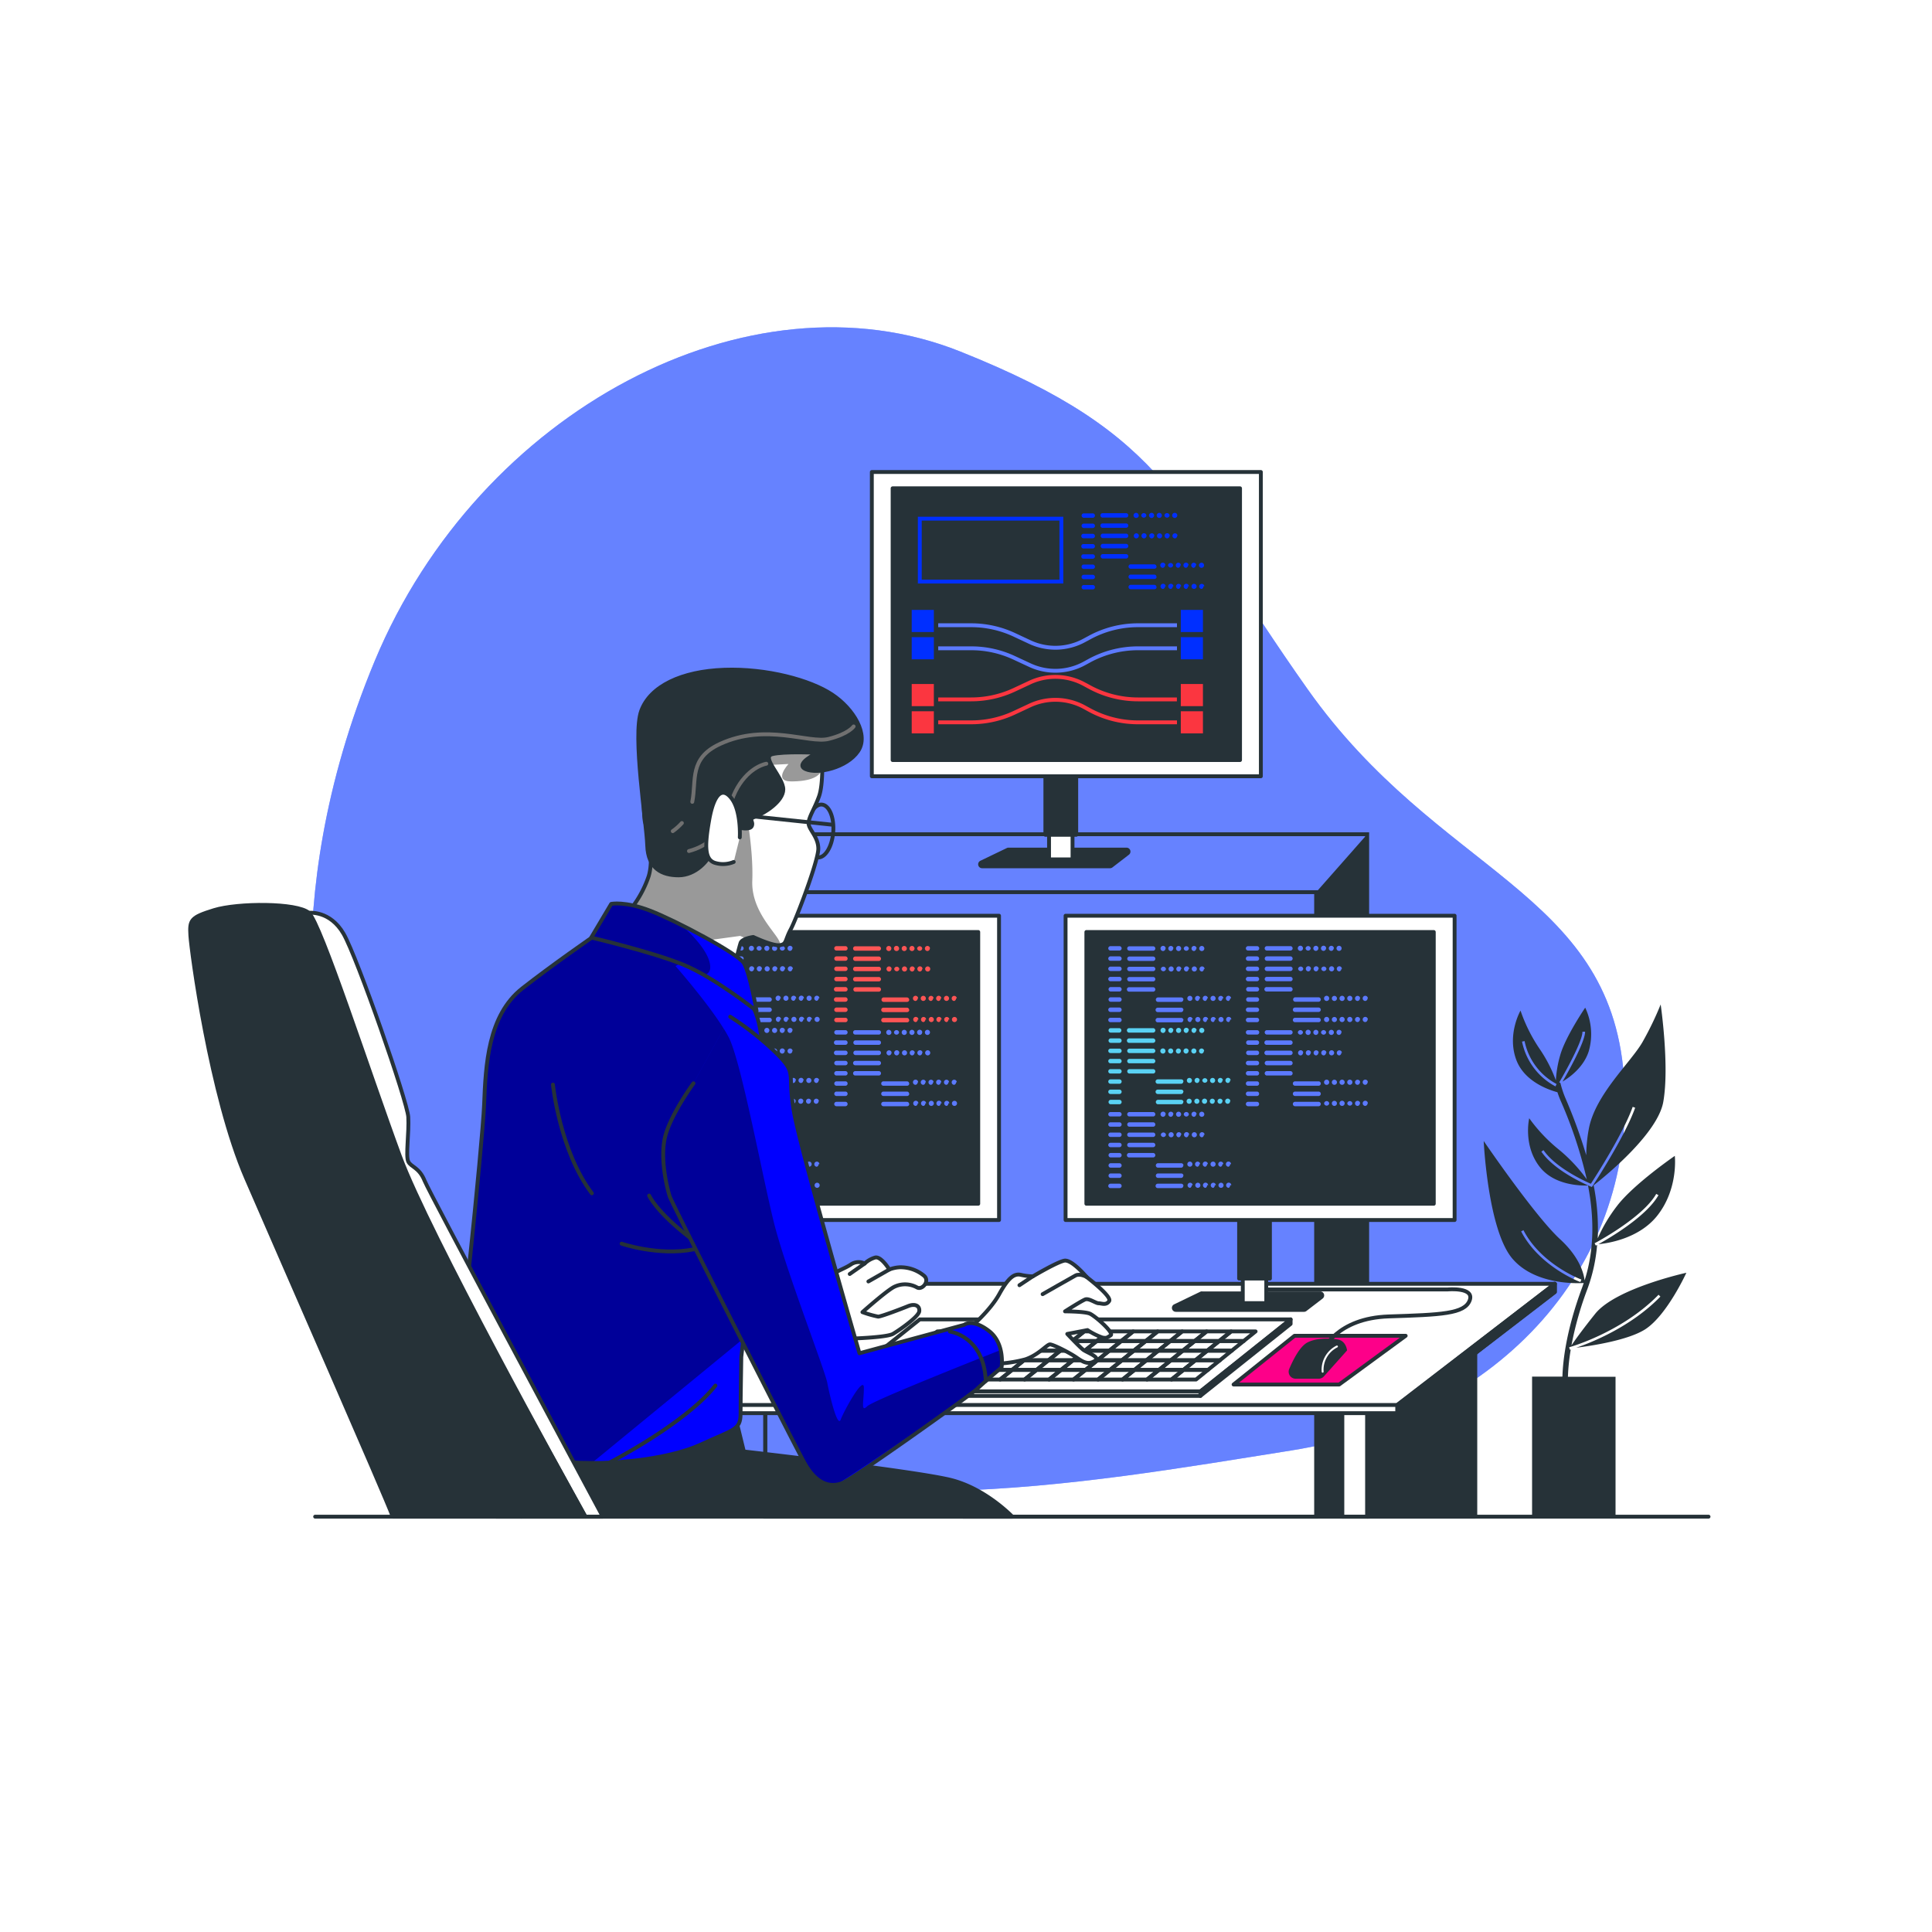 <svg class="animated" id="freepik_stories-programming" xmlns="http://www.w3.org/2000/svg"
    xmlns:xlink="http://www.w3.org/1999/xlink" viewBox="0 0 500 500" version="1.1" xmlns:svgjs="http://svgjs.com/svgjs">
    <style>
        svg#freepik_stories-programming:not(.animated) .animable {
            opacity: 0;
        }

        svg#freepik_stories-programming.animated #freepik--background-simple--inject-85 {
            animation: 1.5s Infinite linear floating;
            animation-delay: 0s;
        }

        @keyframes floating {
            0% {
                opacity: 1;
                transform: translateY(0px);
            }

            50% {
                transform: translateY(-10px);
            }

            100% {
                opacity: 1;
                transform: translateY(0px);
            }
        }
    </style>
    <g id="freepik--background-simple--inject-85" class="animable" style="transform-origin: 250.524px 235.32px;">
        <path
            d="M84.3,283.67S98.64,341.34,155.2,369s124,15.12,178.92,6.39,89.87-49,86.14-97-48-52.19-81.83-100-35.56-65.74-90-87.45S124,106.19,97,171,84.3,283.67,84.3,283.67Z"
            style="fill: #002FFF; transform-origin: 250.524px 235.32px;" id="elj6kyjceaumn" class="animable"></path>
        <g id="elrcago9cexxn">
            <path
                d="M84.3,283.67S98.64,341.34,155.2,369s124,15.12,178.92,6.39,89.87-49,86.14-97-48-52.19-81.83-100-35.56-65.74-90-87.45S124,106.19,97,171,84.3,283.67,84.3,283.67Z"
                style="fill: rgb(255, 255, 255); opacity: 0.4; transform-origin: 250.524px 235.32px;" class="animable"
                id="elvwfdsiij4k"></path>
        </g>
    </g>
    <g id="freepik--Plants--inject-85" class="animable" style="transform-origin: 410.205px 326.215px;">
        <path
            d="M412.84,340c-3.62,4.53-5.39,7.05-6.15,8.19a86.42,86.42,0,0,1,4.13-14.6,42.81,42.81,0,0,0,2.51-11.41l-.33.18-.32-.6c.13-.06,12.46-6.61,15.95-12.78l.58.33c-3.15,5.58-12.88,11.22-15.55,12.69,2.53-.24,10.43-1.45,15.13-7.25,5.64-7,4.65-15.61,4.65-15.61s-10.63,7.3-14.95,12.95a40.58,40.58,0,0,0-5,8.39,58.4,58.4,0,0,0-1.05-13.73C416,304,429,293.23,430.45,285.2c1.66-9.3-.67-25.25-.67-25.25a81.91,81.91,0,0,1-4.65,9.64c-3,5.31-12.29,13.62-13.95,22.59a38.79,38.79,0,0,0-.66,6.8,133.53,133.53,0,0,0-5.36-14.71,25.91,25.91,0,0,1-1.33-4h0l-.29-.17c.06-.1,6-10.2,6-13.1h.68c0,2.71-4.57,10.75-5.83,12.91,2.09-1.25,5.49-3.83,6.77-7.83a16,16,0,0,0-.91-11.3s-5.05,7.42-6.43,12.17a28.56,28.56,0,0,0-1.16,6.66,37,37,0,0,0-4.15-8.07,41.57,41.57,0,0,1-5-10s-3.65,6.32-1,13c2.19,5.46,8.4,7.55,10.55,8.13.24.72.5,1.43.79,2.1a113.55,113.55,0,0,1,6.81,20.45,40.75,40.75,0,0,0-7.24-7.72,41.51,41.51,0,0,1-7.66-8.1s-1.67,7.1,2.8,12.69c3.66,4.57,10.16,4.79,12.42,4.72,1.54,8.05,1.71,16.45-.89,24.56-.17-1.57-1.12-5.86-6.34-10.66-6.58-6.05-19.77-25.42-19.77-25.42s1.06,22.86,7.37,30.38c5.79,6.88,16.72,6.48,18.51,6.37-.12.35-.24.71-.37,1.07-4.16,11.17-5,19-5.14,23.16h-7.85v36.21h21.6V356.3H405.78a52.06,52.06,0,0,1,.73-7.05l-.23.07-.18-.66c.14,0,13.67-3.85,23.13-13.58l.48.48c-7.63,7.85-17.86,11.89-21.79,13.23,3.9-.48,13.44-1.92,17.88-4.78,5.64-3.66,10.63-14.62,10.63-14.62S418.16,333.38,412.84,340Zm-10.28-58.84a16.92,16.92,0,0,1-8.66-11.6l.66-.13a16.23,16.23,0,0,0,8.28,11.11Zm9.56,25.8-.15.23-.25-.1c-.38-.15-9.22-3.79-12.82-9.05l.56-.38c3.15,4.6,10.76,8.05,12.25,8.7,1.15-1.76,8.33-12.9,10.83-19.91l.64.23C420.45,294.36,412.21,306.86,412.12,307ZM409,331.78c-.11,0-10.64-4-15.33-13.1l.6-.31c4.57,8.87,14.86,12.74,15,12.78Z"
            style="fill: rgb(38, 50, 56); transform-origin: 410.205px 326.215px;" id="el58nkuknlo6e" class="animable">
        </path>
    </g>
    <g id="freepik--Table--inject-85" class="animable" style="transform-origin: 252.965px 304.21px;">
        <rect x="198.05" y="215.9" width="155.78" height="176.61"
            style="fill: none; stroke: rgb(38, 50, 56); stroke-miterlimit: 10; transform-origin: 275.94px 304.205px;"
            id="elqxpkisw7r1r" class="animable"></rect>
        <rect x="198.05" y="230.89" width="142.56" height="161.62"
            style="fill: none; stroke: rgb(38, 50, 56); stroke-miterlimit: 10; transform-origin: 269.33px 311.7px;"
            id="elwkafo0v49ld" class="animable"></rect>
        <polygon points="340.62 230.89 353.84 215.9 353.84 392.51 340.62 392.51 340.62 230.89"
            style="fill: rgb(38, 50, 56); transform-origin: 347.23px 304.205px;" id="elpfb4bg4smm" class="animable">
        </polygon>
        <rect x="347.4" y="359.98" width="6.44" height="32.54"
            style="fill: rgb(255, 255, 255); stroke: rgb(38, 50, 56); stroke-linecap: round; stroke-linejoin: round; transform-origin: 350.62px 376.25px;"
            id="elu12zjzbgyyf" class="animable"></rect>
        <polygon points="381.81 392.51 381.81 337.43 353.84 359.98 353.84 392.51 381.81 392.51"
            style="fill: rgb(38, 50, 56); stroke: rgb(38, 50, 56); stroke-linecap: round; stroke-linejoin: round; transform-origin: 367.825px 364.97px;"
            id="elwnnyesm2zyp" class="animable"></polygon>
        <rect x="128.44" y="359.98" width="6.44" height="32.54"
            style="fill: rgb(255, 255, 255); stroke: rgb(38, 50, 56); stroke-linecap: round; stroke-linejoin: round; transform-origin: 131.66px 376.25px;"
            id="el1blr84qqkni" class="animable"></rect>
        <polygon points="162.85 392.51 162.85 337.43 134.88 359.98 134.88 392.51 162.85 392.51"
            style="fill: rgb(38, 50, 56); stroke: rgb(38, 50, 56); stroke-linecap: round; stroke-linejoin: round; transform-origin: 148.865px 364.97px;"
            id="el2k022kpq56c" class="animable"></polygon>
        <polygon points="361.6 365.73 103.64 365.73 103.54 363.63 402.39 332.25 402.39 334.37 361.6 365.73"
            style="fill: rgb(255, 255, 255); stroke: rgb(38, 50, 56); stroke-linecap: round; stroke-linejoin: round; transform-origin: 252.965px 348.99px;"
            id="elnvj5ji9o42" class="animable"></polygon>
        <polygon points="361.6 363.61 103.64 363.61 168.72 332.25 402.39 332.25 361.6 363.61"
            style="fill: rgb(255, 255, 255); stroke: rgb(38, 50, 56); stroke-linecap: round; stroke-linejoin: round; transform-origin: 253.015px 347.93px;"
            id="ele6vhqfuoonc" class="animable"></polygon>
        <polygon points="346.57 358.31 319.25 358.31 335.02 345.7 363.79 345.7 346.57 358.31"
            style="fill: #FD0089; stroke: rgb(38, 50, 56); stroke-linecap: round; stroke-linejoin: round; transform-origin: 341.52px 352.005px;"
            id="elqgerniqvw1g" class="animable"></polygon>
        <polygon points="361.6 365.73 361.6 363.61 402.39 332.25 402.39 334.37 361.6 365.73"
            style="fill: rgb(38, 50, 56); stroke: rgb(38, 50, 56); stroke-linecap: round; stroke-linejoin: round; transform-origin: 381.995px 348.99px;"
            id="elpygdztkzeb" class="animable"></polygon>
        <path d="M327.61,333.71h47.07s7-.65,5.67,2.84-7.41,3.7-20.92,4.14-17,8.71-17,8.71"
            style="fill: none; stroke: rgb(38, 50, 56); stroke-linecap: round; stroke-linejoin: round; transform-origin: 354.064px 341.531px;"
            id="el9d5waokqjp" class="animable"></path>
        <path
            d="M346,346.62s-4.44-.79-7.58.78c-2,1-3.73,4.45-4.77,6.89a1.81,1.81,0,0,0,1.67,2.52h5.95a1.81,1.81,0,0,0,1.35-.6l6-6.72S348.39,346.88,346,346.62Z"
            style="fill: rgb(38, 50, 56); transform-origin: 341.062px 351.616px;" id="el8fo215htdr" class="animable">
        </path>
        <path d="M342.3,355a6.74,6.74,0,0,1,3.7-6.53"
            style="fill: none; stroke: rgb(255, 255, 255); stroke-linecap: round; stroke-linejoin: round; stroke-width: 0.5px; transform-origin: 344.141px 351.735px;"
            id="elgh1uhmf5cs" class="animable"></path>
        <polygon points="310.67 360.09 214.7 360.09 238.04 341.46 334.01 341.46 310.67 360.09"
            style="fill: rgb(255, 255, 255); stroke: rgb(38, 50, 56); stroke-linecap: round; stroke-linejoin: round; transform-origin: 274.355px 350.775px;"
            id="elf7w6p6n7f3p" class="animable"></polygon>
        <polygon points="334.01 342.63 334.01 341.46 310.67 360.09 310.67 361.25 334.01 342.63"
            style="fill: none; stroke: rgb(38, 50, 56); stroke-linecap: round; stroke-linejoin: round; transform-origin: 322.34px 351.355px;"
            id="elco35xg0n27e" class="animable"></polygon>
        <rect x="214.7" y="360.09" width="95.97" height="1.17"
            style="fill: rgb(255, 255, 255); stroke: rgb(38, 50, 56); stroke-linecap: round; stroke-linejoin: round; transform-origin: 262.685px 360.675px;"
            id="elfmjxrqozex" class="animable"></rect>
        <polygon points="245.99 352.04 242.91 354.53 249.24 354.53 252.33 352.04 245.99 352.04"
            style="fill: none; stroke: rgb(38, 50, 56); stroke-linecap: round; stroke-linejoin: round; transform-origin: 247.62px 353.285px;"
            id="el5ifbgi4vq8r" class="animable"></polygon>
        <polygon points="252.33 352.04 249.24 354.53 255.58 354.53 258.66 352.04 252.33 352.04"
            style="fill: none; stroke: rgb(38, 50, 56); stroke-linecap: round; stroke-linejoin: round; transform-origin: 253.95px 353.285px;"
            id="eliu6eo8020w" class="animable"></polygon>
        <polygon points="239.65 352.04 236.57 354.53 242.91 354.53 245.99 352.04 239.65 352.04"
            style="fill: none; stroke: rgb(38, 50, 56); stroke-linecap: round; stroke-linejoin: round; transform-origin: 241.28px 353.285px;"
            id="el5g4szwltp8r" class="animable"></polygon>
        <polygon points="249.07 349.55 242.74 349.55 239.65 352.04 245.99 352.04 249.07 349.55"
            style="fill: none; stroke: rgb(38, 50, 56); stroke-linecap: round; stroke-linejoin: round; transform-origin: 244.36px 350.795px;"
            id="eleiir4xtg5b" class="animable"></polygon>
        <polygon points="255.41 349.55 258.5 347.06 252.16 347.06 249.07 349.55 255.41 349.55"
            style="fill: none; stroke: rgb(38, 50, 56); stroke-linecap: round; stroke-linejoin: round; transform-origin: 253.785px 348.305px;"
            id="elvidroo6oj0h" class="animable"></polygon>
        <polygon points="252.16 347.06 245.82 347.06 242.74 349.55 249.07 349.55 252.16 347.06"
            style="fill: none; stroke: rgb(38, 50, 56); stroke-linecap: round; stroke-linejoin: round; transform-origin: 247.45px 348.305px;"
            id="elpam1ibxmo5n" class="animable"></polygon>
        <polygon points="258.66 352.04 255.58 354.53 261.92 354.53 265 352.04 258.66 352.04"
            style="fill: none; stroke: rgb(38, 50, 56); stroke-linecap: round; stroke-linejoin: round; transform-origin: 260.29px 353.285px;"
            id="el4y8ctchqgm3" class="animable"></polygon>
        <polygon points="290.35 352.04 287.26 354.53 293.6 354.53 296.69 352.04 290.35 352.04"
            style="fill: none; stroke: rgb(38, 50, 56); stroke-linecap: round; stroke-linejoin: round; transform-origin: 291.975px 353.285px;"
            id="elx91m92j17uk" class="animable"></polygon>
        <polygon points="261.75 349.55 264.83 347.06 258.5 347.06 255.41 349.55 261.75 349.55"
            style="fill: none; stroke: rgb(38, 50, 56); stroke-linecap: round; stroke-linejoin: round; transform-origin: 260.12px 348.305px;"
            id="elplfjz7pldqk" class="animable"></polygon>
        <polygon points="265 352.04 261.92 354.53 268.25 354.53 271.34 352.04 265 352.04"
            style="fill: none; stroke: rgb(38, 50, 56); stroke-linecap: round; stroke-linejoin: round; transform-origin: 266.63px 353.285px;"
            id="elxi3p4vjnjtf" class="animable"></polygon>
        <polygon points="299.94 354.53 306.27 354.53 309.36 352.04 303.02 352.04 299.94 354.53"
            style="fill: none; stroke: rgb(38, 50, 56); stroke-linecap: round; stroke-linejoin: round; transform-origin: 304.65px 353.285px;"
            id="elofqqc4j024" class="animable"></polygon>
        <polygon points="303.02 352.04 309.36 352.04 312.44 349.55 306.11 349.55 303.02 352.04"
            style="fill: none; stroke: rgb(38, 50, 56); stroke-linecap: round; stroke-linejoin: round; transform-origin: 307.73px 350.795px;"
            id="elsyeef030oll" class="animable"></polygon>
        <polygon points="296.69 352.04 293.6 354.53 299.94 354.53 303.02 352.04 296.69 352.04"
            style="fill: none; stroke: rgb(38, 50, 56); stroke-linecap: round; stroke-linejoin: round; transform-origin: 298.31px 353.285px;"
            id="el7ekjx4qthvx" class="animable"></polygon>
        <polygon points="284.01 352.04 280.93 354.53 287.26 354.53 290.35 352.04 284.01 352.04"
            style="fill: none; stroke: rgb(38, 50, 56); stroke-linecap: round; stroke-linejoin: round; transform-origin: 285.64px 353.285px;"
            id="eli3ac3lqdlq9" class="animable"></polygon>
        <polygon points="271.34 352.04 268.25 354.53 274.59 354.53 277.68 352.04 271.34 352.04"
            style="fill: none; stroke: rgb(38, 50, 56); stroke-linecap: round; stroke-linejoin: round; transform-origin: 272.965px 353.285px;"
            id="elj7m77b6nyu" class="animable"></polygon>
        <polygon points="277.68 352.04 274.59 354.53 280.93 354.53 284.01 352.04 277.68 352.04"
            style="fill: none; stroke: rgb(38, 50, 56); stroke-linecap: round; stroke-linejoin: round; transform-origin: 279.3px 353.285px;"
            id="elmoeu3sc0ql" class="animable"></polygon>
        <polygon points="287.1 349.55 290.18 347.06 283.84 347.06 280.76 349.55 287.1 349.55"
            style="fill: none; stroke: rgb(38, 50, 56); stroke-linecap: round; stroke-linejoin: round; transform-origin: 285.47px 348.305px;"
            id="el6vx9tfixd4s" class="animable"></polygon>
        <polygon points="293.43 349.55 290.35 352.04 296.69 352.04 299.77 349.55 293.43 349.55"
            style="fill: none; stroke: rgb(38, 50, 56); stroke-linecap: round; stroke-linejoin: round; transform-origin: 295.06px 350.795px;"
            id="el6zc4iek4xa7" class="animable"></polygon>
        <polygon points="280.76 349.55 277.68 352.04 284.01 352.04 287.1 349.55 280.76 349.55"
            style="fill: none; stroke: rgb(38, 50, 56); stroke-linecap: round; stroke-linejoin: round; transform-origin: 282.39px 350.795px;"
            id="el9455i9j5968" class="animable"></polygon>
        <polygon points="268.08 349.55 265 352.04 271.34 352.04 274.42 349.55 268.08 349.55"
            style="fill: none; stroke: rgb(38, 50, 56); stroke-linecap: round; stroke-linejoin: round; transform-origin: 269.71px 350.795px;"
            id="el3xwo45zddl3" class="animable"></polygon>
        <polygon points="287.1 349.55 284.01 352.04 290.35 352.04 293.43 349.55 287.1 349.55"
            style="fill: none; stroke: rgb(38, 50, 56); stroke-linecap: round; stroke-linejoin: round; transform-origin: 288.72px 350.795px;"
            id="elvrqpzkym83" class="animable"></polygon>
        <polygon points="268.08 349.55 271.17 347.06 264.83 347.06 261.75 349.55 268.08 349.55"
            style="fill: none; stroke: rgb(38, 50, 56); stroke-linecap: round; stroke-linejoin: round; transform-origin: 266.46px 348.305px;"
            id="elsuorbfgavw" class="animable"></polygon>
        <polygon points="249.07 349.55 245.99 352.04 252.33 352.04 255.41 349.55 249.07 349.55"
            style="fill: none; stroke: rgb(38, 50, 56); stroke-linecap: round; stroke-linejoin: round; transform-origin: 250.7px 350.795px;"
            id="ell3giguurcwn" class="animable"></polygon>
        <polygon points="261.75 349.55 258.66 352.04 265 352.04 268.08 349.55 261.75 349.55"
            style="fill: none; stroke: rgb(38, 50, 56); stroke-linecap: round; stroke-linejoin: round; transform-origin: 263.37px 350.795px;"
            id="elkt68n7pjcnc" class="animable"></polygon>
        <polygon points="255.41 349.55 252.33 352.04 258.66 352.04 261.75 349.55 255.41 349.55"
            style="fill: none; stroke: rgb(38, 50, 56); stroke-linecap: round; stroke-linejoin: round; transform-origin: 257.04px 350.795px;"
            id="elzxkwuy3ivbg" class="animable"></polygon>
        <polygon points="274.42 349.55 271.34 352.04 277.68 352.04 280.76 349.55 274.42 349.55"
            style="fill: none; stroke: rgb(38, 50, 56); stroke-linecap: round; stroke-linejoin: round; transform-origin: 276.05px 350.795px;"
            id="elmj2p0phb2b" class="animable"></polygon>
        <polygon points="280.76 349.55 283.84 347.06 277.51 347.06 274.42 349.55 280.76 349.55"
            style="fill: none; stroke: rgb(38, 50, 56); stroke-linecap: round; stroke-linejoin: round; transform-origin: 279.13px 348.305px;"
            id="elwq4uie218ma" class="animable"></polygon>
        <polygon points="306.11 349.55 312.44 349.55 315.53 347.06 309.19 347.06 306.11 349.55"
            style="fill: none; stroke: rgb(38, 50, 56); stroke-linecap: round; stroke-linejoin: round; transform-origin: 310.82px 348.305px;"
            id="elszr3dywxqyk" class="animable"></polygon>
        <polygon points="274.42 349.55 277.51 347.06 271.17 347.06 268.08 349.55 274.42 349.55"
            style="fill: none; stroke: rgb(38, 50, 56); stroke-linecap: round; stroke-linejoin: round; transform-origin: 272.795px 348.305px;"
            id="elrkynma29r2s" class="animable"></polygon>
        <polygon points="299.77 349.55 302.85 347.06 296.52 347.06 293.43 349.55 299.77 349.55"
            style="fill: none; stroke: rgb(38, 50, 56); stroke-linecap: round; stroke-linejoin: round; transform-origin: 298.14px 348.305px;"
            id="elkzur6euu0z" class="animable"></polygon>
        <polygon points="306.11 349.55 309.19 347.06 302.85 347.06 299.77 349.55 306.11 349.55"
            style="fill: none; stroke: rgb(38, 50, 56); stroke-linecap: round; stroke-linejoin: round; transform-origin: 304.48px 348.305px;"
            id="el3m43ujh6xt1" class="animable"></polygon>
        <polygon points="296.69 352.04 303.02 352.04 306.11 349.55 299.77 349.55 296.69 352.04"
            style="fill: none; stroke: rgb(38, 50, 56); stroke-linecap: round; stroke-linejoin: round; transform-origin: 301.4px 350.795px;"
            id="el85r44ow7bt4" class="animable"></polygon>
        <polygon points="293.43 349.55 296.52 347.06 290.18 347.06 287.1 349.55 293.43 349.55"
            style="fill: none; stroke: rgb(38, 50, 56); stroke-linecap: round; stroke-linejoin: round; transform-origin: 291.81px 348.305px;"
            id="elng9v7bx4ex" class="animable"></polygon>
        <polygon points="274.59 354.53 271.51 357.02 277.84 357.02 280.93 354.53 274.59 354.53"
            style="fill: none; stroke: rgb(38, 50, 56); stroke-linecap: round; stroke-linejoin: round; transform-origin: 276.22px 355.775px;"
            id="el2mfdjdat5mr" class="animable"></polygon>
        <polygon points="280.93 354.53 277.84 357.02 284.18 357.02 287.26 354.53 280.93 354.53"
            style="fill: none; stroke: rgb(38, 50, 56); stroke-linecap: round; stroke-linejoin: round; transform-origin: 282.55px 355.775px;"
            id="elgcpyat24dfu" class="animable"></polygon>
        <polygon points="268.25 354.53 265.17 357.02 271.51 357.02 274.59 354.53 268.25 354.53"
            style="fill: none; stroke: rgb(38, 50, 56); stroke-linecap: round; stroke-linejoin: round; transform-origin: 269.88px 355.775px;"
            id="el7ovxe9h24hk" class="animable"></polygon>
        <polygon points="287.26 354.53 284.18 357.02 290.52 357.02 293.6 354.53 287.26 354.53"
            style="fill: none; stroke: rgb(38, 50, 56); stroke-linecap: round; stroke-linejoin: round; transform-origin: 288.89px 355.775px;"
            id="elfn9jryegvjc" class="animable"></polygon>
        <polygon points="261.92 354.53 258.83 357.02 265.17 357.02 268.25 354.53 261.92 354.53"
            style="fill: none; stroke: rgb(38, 50, 56); stroke-linecap: round; stroke-linejoin: round; transform-origin: 263.54px 355.775px;"
            id="elkue91aaamg8" class="animable"></polygon>
        <polygon points="255.58 354.53 252.5 357.02 258.83 357.02 261.92 354.53 255.58 354.53"
            style="fill: none; stroke: rgb(38, 50, 56); stroke-linecap: round; stroke-linejoin: round; transform-origin: 257.21px 355.775px;"
            id="el46l4p3zgsd1" class="animable"></polygon>
        <polygon points="293.6 354.53 290.52 357.02 296.85 357.02 299.94 354.53 293.6 354.53"
            style="fill: none; stroke: rgb(38, 50, 56); stroke-linecap: round; stroke-linejoin: round; transform-origin: 295.23px 355.775px;"
            id="elb6gqg6vjpfc" class="animable"></polygon>
        <polygon points="242.91 354.53 239.82 357.02 246.16 357.02 249.24 354.53 242.91 354.53"
            style="fill: none; stroke: rgb(38, 50, 56); stroke-linecap: round; stroke-linejoin: round; transform-origin: 244.53px 355.775px;"
            id="el70dvsoihz1k" class="animable"></polygon>
        <polygon points="249.24 354.53 246.16 357.02 252.5 357.02 255.58 354.53 249.24 354.53"
            style="fill: none; stroke: rgb(38, 50, 56); stroke-linecap: round; stroke-linejoin: round; transform-origin: 250.87px 355.775px;"
            id="elff8e0j50459" class="animable"></polygon>
        <polygon points="309.36 352.04 315.7 352.04 318.78 349.55 312.44 349.55 309.36 352.04"
            style="fill: none; stroke: rgb(38, 50, 56); stroke-linecap: round; stroke-linejoin: round; transform-origin: 314.07px 350.795px;"
            id="elbb3cgvkfqlb" class="animable"></polygon>
        <polygon points="318.61 344.57 315.53 347.06 321.86 347.06 324.95 344.57 318.61 344.57"
            style="fill: none; stroke: rgb(38, 50, 56); stroke-linecap: round; stroke-linejoin: round; transform-origin: 320.24px 345.815px;"
            id="elcfqxys04bys" class="animable"></polygon>
        <polygon points="312.44 349.55 318.78 349.55 321.86 347.06 315.53 347.06 312.44 349.55"
            style="fill: none; stroke: rgb(38, 50, 56); stroke-linecap: round; stroke-linejoin: round; transform-origin: 317.15px 348.305px;"
            id="el0d7wbxgnp58" class="animable"></polygon>
        <polygon points="236.57 354.53 233.49 357.02 239.82 357.02 242.91 354.53 236.57 354.53"
            style="fill: none; stroke: rgb(38, 50, 56); stroke-linecap: round; stroke-linejoin: round; transform-origin: 238.2px 355.775px;"
            id="el9yuzs1ry4z" class="animable"></polygon>
        <polygon points="299.94 354.53 296.85 357.02 303.19 357.02 306.27 354.53 299.94 354.53"
            style="fill: none; stroke: rgb(38, 50, 56); stroke-linecap: round; stroke-linejoin: round; transform-origin: 301.56px 355.775px;"
            id="el47sac7z7pt6" class="animable"></polygon>
        <polygon points="303.19 357.02 309.53 357.02 312.61 354.53 306.27 354.53 303.19 357.02"
            style="fill: none; stroke: rgb(38, 50, 56); stroke-linecap: round; stroke-linejoin: round; transform-origin: 307.9px 355.775px;"
            id="ell2slwvtlj3m" class="animable"></polygon>
        <polygon points="306.27 354.53 312.61 354.53 315.7 352.04 309.36 352.04 306.27 354.53"
            style="fill: none; stroke: rgb(38, 50, 56); stroke-linecap: round; stroke-linejoin: round; transform-origin: 310.985px 353.285px;"
            id="eljyhbtupafyd" class="animable"></polygon>
        <polygon points="242.74 349.55 236.4 349.55 233.32 352.04 239.65 352.04 242.74 349.55"
            style="fill: none; stroke: rgb(38, 50, 56); stroke-linecap: round; stroke-linejoin: round; transform-origin: 238.03px 350.795px;"
            id="elt235nwaxxj9" class="animable"></polygon>
        <polygon points="283.84 347.06 286.93 344.57 280.59 344.57 277.51 347.06 283.84 347.06"
            style="fill: none; stroke: rgb(38, 50, 56); stroke-linecap: round; stroke-linejoin: round; transform-origin: 282.22px 345.815px;"
            id="elt3ftdrpm5i" class="animable"></polygon>
        <polygon points="290.18 347.06 293.26 344.57 286.93 344.57 283.84 347.06 290.18 347.06"
            style="fill: none; stroke: rgb(38, 50, 56); stroke-linecap: round; stroke-linejoin: round; transform-origin: 288.55px 345.815px;"
            id="elrn30w9mt19" class="animable"></polygon>
        <polygon points="277.51 347.06 280.59 344.57 274.25 344.57 271.17 347.06 277.51 347.06"
            style="fill: none; stroke: rgb(38, 50, 56); stroke-linecap: round; stroke-linejoin: round; transform-origin: 275.88px 345.815px;"
            id="elv8bvficb5yr" class="animable"></polygon>
        <polygon points="296.52 347.06 299.6 344.57 293.26 344.57 290.18 347.06 296.52 347.06"
            style="fill: none; stroke: rgb(38, 50, 56); stroke-linecap: round; stroke-linejoin: round; transform-origin: 294.89px 345.815px;"
            id="eliicgqiv8fu9" class="animable"></polygon>
        <polygon points="309.19 347.06 312.27 344.57 305.94 344.57 302.85 347.06 309.19 347.06"
            style="fill: none; stroke: rgb(38, 50, 56); stroke-linecap: round; stroke-linejoin: round; transform-origin: 307.56px 345.815px;"
            id="el6h6cqbb7gkl" class="animable"></polygon>
        <polygon points="302.85 347.06 305.94 344.57 299.6 344.57 296.52 347.06 302.85 347.06"
            style="fill: none; stroke: rgb(38, 50, 56); stroke-linecap: round; stroke-linejoin: round; transform-origin: 301.23px 345.815px;"
            id="elfbtcjykha55" class="animable"></polygon>
        <polygon points="271.17 347.06 274.25 344.57 267.92 344.57 264.83 347.06 271.17 347.06"
            style="fill: none; stroke: rgb(38, 50, 56); stroke-linecap: round; stroke-linejoin: round; transform-origin: 269.54px 345.815px;"
            id="elddwju2b281p" class="animable"></polygon>
        <polygon points="239.65 352.04 233.32 352.04 230.23 354.53 236.57 354.53 239.65 352.04"
            style="fill: none; stroke: rgb(38, 50, 56); stroke-linecap: round; stroke-linejoin: round; transform-origin: 234.94px 353.285px;"
            id="elqyc7vsrtnai" class="animable"></polygon>
        <polygon points="245.82 347.06 239.48 347.06 236.4 349.55 242.74 349.55 245.82 347.06"
            style="fill: none; stroke: rgb(38, 50, 56); stroke-linecap: round; stroke-linejoin: round; transform-origin: 241.11px 348.305px;"
            id="elusy0mf6g8" class="animable"></polygon>
        <polygon points="315.53 347.06 318.61 344.57 312.27 344.57 309.19 347.06 315.53 347.06"
            style="fill: none; stroke: rgb(38, 50, 56); stroke-linecap: round; stroke-linejoin: round; transform-origin: 313.9px 345.815px;"
            id="elmwf2fimxrdo" class="animable"></polygon>
        <polygon points="230.23 354.53 227.15 357.02 233.49 357.02 236.57 354.53 230.23 354.53"
            style="fill: none; stroke: rgb(38, 50, 56); stroke-linecap: round; stroke-linejoin: round; transform-origin: 231.86px 355.775px;"
            id="elsjc30xcu6ii" class="animable"></polygon>
        <polygon points="248.91 344.57 242.57 344.57 239.48 347.06 245.82 347.06 248.91 344.57"
            style="fill: none; stroke: rgb(38, 50, 56); stroke-linecap: round; stroke-linejoin: round; transform-origin: 244.195px 345.815px;"
            id="el9r9ywnbj23i" class="animable"></polygon>
        <polygon points="258.5 347.06 261.58 344.57 255.24 344.57 252.16 347.06 258.5 347.06"
            style="fill: none; stroke: rgb(38, 50, 56); stroke-linecap: round; stroke-linejoin: round; transform-origin: 256.87px 345.815px;"
            id="elm9uaadgkbwa" class="animable"></polygon>
        <polygon points="252.16 347.06 255.24 344.57 248.91 344.57 245.82 347.06 252.16 347.06"
            style="fill: none; stroke: rgb(38, 50, 56); stroke-linecap: round; stroke-linejoin: round; transform-origin: 250.53px 345.815px;"
            id="el5emivypjq2n" class="animable"></polygon>
        <polygon points="264.83 347.06 267.92 344.57 261.58 344.57 258.5 347.06 264.83 347.06"
            style="fill: none; stroke: rgb(38, 50, 56); stroke-linecap: round; stroke-linejoin: round; transform-origin: 263.21px 345.815px;"
            id="elweybn54d3mo" class="animable"></polygon>
    </g>
    <g id="freepik--device-3--inject-85" class="animable" style="transform-origin: 326.11px 287.996px;">
        <path
            d="M337.42,339H304.34a.52.52,0,0,1-.23-1l6.8-3.28a.59.59,0,0,1,.23,0h30.54a.53.53,0,0,1,.32.94l-4.26,3.27A.54.54,0,0,1,337.42,339Z"
            style="fill: rgb(38, 50, 56); stroke: rgb(38, 50, 56); stroke-linecap: round; stroke-linejoin: round; transform-origin: 322.991px 336.855px;"
            id="el7vrg6eydheo" class="animable"></path>
        <rect x="321.63" y="314.07" width="6.08" height="23.17"
            style="fill: rgb(255, 255, 255); stroke: rgb(38, 50, 56); stroke-linecap: round; stroke-linejoin: round; transform-origin: 324.67px 325.655px;"
            id="elw7begaoba1" class="animable"></rect>
        <rect x="320.68" y="314.07" width="7.98" height="16.82"
            style="fill: rgb(38, 50, 56); stroke: rgb(38, 50, 56); stroke-linecap: round; stroke-linejoin: round; transform-origin: 324.67px 322.48px;"
            id="el96k3ib03hpj" class="animable"></rect>
        <rect x="275.77" y="236.99" width="100.68" height="78.75"
            style="fill: rgb(255, 255, 255); stroke: rgb(38, 50, 56); stroke-linecap: round; stroke-linejoin: round; transform-origin: 326.11px 276.365px;"
            id="elcajc9bwvv1j" class="animable"></rect>
        <rect x="281.15" y="241.2" width="89.91" height="70.33"
            style="fill: rgb(38, 50, 56); stroke: rgb(38, 50, 56); stroke-linecap: round; stroke-linejoin: round; transform-origin: 326.105px 276.365px;"
            id="el2h276t5snbz" class="animable"></rect>
        <path
            d="M289.71,246h-2.32a.57.57,0,0,1-.57-.57.58.58,0,0,1,.57-.57h2.32a.58.58,0,0,1,.57.57A.57.57,0,0,1,289.71,246Zm.57,2.08a.57.57,0,0,0-.57-.57h-2.32a.57.57,0,0,0,0,1.14h2.32A.57.57,0,0,0,290.28,248.12Zm0,2.65a.57.57,0,0,0-.57-.57h-2.32a.57.57,0,0,0-.57.57.58.58,0,0,0,.57.57h2.32A.58.58,0,0,0,290.28,250.77Zm0,2.65a.57.57,0,0,0-.57-.57h-2.32a.57.57,0,0,0-.57.57.58.58,0,0,0,.57.57h2.32A.58.58,0,0,0,290.28,253.42Zm0,2.65a.58.58,0,0,0-.57-.58h-2.32a.58.58,0,0,0,0,1.15h2.32A.58.58,0,0,0,290.28,256.07Zm0,2.64a.58.58,0,0,0-.57-.57h-2.32a.58.58,0,0,0,0,1.15h2.32A.58.58,0,0,0,290.28,258.71Zm0,2.65a.58.58,0,0,0-.57-.57h-2.32a.58.58,0,0,0-.57.57.57.57,0,0,0,.57.57h2.32A.57.57,0,0,0,290.28,261.36Zm0,2.65a.58.58,0,0,0-.57-.57h-2.32a.58.58,0,0,0-.57.57.57.57,0,0,0,.57.57h2.32A.57.57,0,0,0,290.28,264ZM299,245.47a.58.58,0,0,0-.57-.57H292.3a.58.58,0,0,0-.58.57.57.57,0,0,0,.58.57h6.08A.57.57,0,0,0,299,245.47Zm0,2.65a.57.57,0,0,0-.57-.57H292.3a.57.57,0,1,0,0,1.14h6.08A.57.57,0,0,0,299,248.12Zm0,2.65a.57.57,0,0,0-.57-.57H292.3a.57.57,0,0,0-.58.57.58.58,0,0,0,.58.57h6.08A.58.58,0,0,0,299,250.77Zm0,2.65a.57.57,0,0,0-.57-.57H292.3a.57.57,0,0,0-.58.57.58.58,0,0,0,.58.57h6.08A.58.58,0,0,0,299,253.42Zm0,2.65a.58.58,0,0,0-.57-.58H292.3a.58.58,0,1,0,0,1.15h6.08A.58.58,0,0,0,299,256.07Zm7.28,2.64a.57.57,0,0,0-.57-.57h-6.08a.58.58,0,0,0,0,1.15h6.08A.57.57,0,0,0,306.23,258.71Zm0,2.65a.57.57,0,0,0-.57-.57h-6.08a.57.57,0,0,0-.57.57.56.56,0,0,0,.57.57h6.08A.56.56,0,0,0,306.23,261.36Zm0,2.65a.57.57,0,0,0-.57-.57h-6.08a.57.57,0,0,0-.57.57.56.56,0,0,0,.57.57h6.08A.56.56,0,0,0,306.23,264Zm-4.6-18.54a.67.67,0,1,0-.66.66A.67.67,0,0,0,301.63,245.47Zm2,0a.66.66,0,1,0-.66.66A.66.66,0,0,0,303.61,245.47Zm2,0a.66.66,0,0,0-1.32,0,.66.66,0,1,0,1.32,0Zm2,0a.67.67,0,0,0-1.33,0,.67.67,0,0,0,1.33,0Zm2,0a.66.66,0,1,0-.66.66A.66.66,0,0,0,309.57,245.47Zm2,0a.66.66,0,0,0-1.32,0,.66.66,0,0,0,1.32,0Zm-9.93,5.3a.67.67,0,0,0-1.33,0,.67.67,0,0,0,1.33,0Zm2,0a.66.66,0,0,0-1.32,0,.66.66,0,0,0,1.32,0Zm2,0a.66.66,0,1,0-.66.66A.66.66,0,0,0,305.6,250.77Zm2,0a.67.67,0,1,0-.67.66A.66.66,0,0,0,307.59,250.77Zm2,0a.66.66,0,1,0-1.32,0,.66.66,0,1,0,1.32,0Zm2,0a.66.66,0,1,0-.66.66A.66.66,0,0,0,311.56,250.77Zm-3.15,7.61a.66.66,0,1,0-1.32,0,.66.66,0,1,0,1.32,0Zm2,0a.66.66,0,1,0-.66.67A.67.67,0,0,0,310.4,258.38Zm2,0a.67.67,0,1,0-.66.67A.67.67,0,0,0,312.39,258.38Zm2,0a.66.66,0,1,0-1.32,0,.66.66,0,1,0,1.32,0Zm2,0a.66.66,0,1,0-.66.67A.67.67,0,0,0,316.36,258.38Zm2,0a.67.67,0,1,0-.67.67A.67.67,0,0,0,318.35,258.38Zm-9.94,5.47a.66.66,0,1,0-.66.66A.66.66,0,0,0,308.41,263.85Zm2,0a.66.66,0,1,0-1.32,0,.66.66,0,0,0,1.32,0Zm2,0a.67.67,0,1,0-.66.66A.67.67,0,0,0,312.39,263.85Zm2,0a.66.66,0,1,0-.66.66A.66.66,0,0,0,314.37,263.85Zm2,0a.66.66,0,1,0-1.32,0,.66.66,0,0,0,1.32,0Zm2,0a.67.67,0,1,0-.67.66A.67.67,0,0,0,318.35,263.85Z"
            style="fill: #5C7AFF; transform-origin: 302.74px 254.685px;" id="elywg4qgheytd" class="animable"></path>
        <path
            d="M289.71,267.24h-2.32a.58.58,0,0,1,0-1.15h2.32a.58.58,0,0,1,0,1.15Zm.57,2.07a.58.58,0,0,0-.57-.57h-2.32a.58.58,0,0,0,0,1.15h2.32A.58.58,0,0,0,290.28,269.31Zm0,2.65a.58.58,0,0,0-.57-.57h-2.32a.58.58,0,0,0-.57.57.57.57,0,0,0,.57.57h2.32A.57.57,0,0,0,290.28,272Zm0,2.65a.58.58,0,0,0-.57-.57h-2.32a.58.58,0,0,0-.57.57.57.57,0,0,0,.57.57h2.32A.57.57,0,0,0,290.28,274.61Zm0,2.65a.57.57,0,0,0-.57-.57h-2.32a.57.57,0,0,0,0,1.14h2.32A.57.57,0,0,0,290.28,277.26Zm0,2.65a.57.57,0,0,0-.57-.57h-2.32a.57.57,0,0,0,0,1.14h2.32A.57.57,0,0,0,290.28,279.91Zm0,2.65a.57.57,0,0,0-.57-.57h-2.32a.57.57,0,0,0-.57.57.58.58,0,0,0,.57.57h2.32A.58.58,0,0,0,290.28,282.56Zm0,2.65a.58.58,0,0,0-.57-.58h-2.32a.58.58,0,0,0,0,1.15h2.32A.58.58,0,0,0,290.28,285.21ZM299,266.67a.58.58,0,0,0-.57-.58H292.3a.58.58,0,1,0,0,1.15h6.08A.58.58,0,0,0,299,266.67Zm0,2.64a.58.58,0,0,0-.57-.57H292.3a.58.58,0,1,0,0,1.15h6.08A.58.58,0,0,0,299,269.31Zm0,2.65a.58.58,0,0,0-.57-.57H292.3a.58.58,0,0,0-.58.57.57.57,0,0,0,.58.57h6.08A.57.57,0,0,0,299,272Zm0,2.65a.58.58,0,0,0-.57-.57H292.3a.58.58,0,0,0-.58.57.57.57,0,0,0,.58.57h6.08A.57.57,0,0,0,299,274.61Zm0,2.65a.57.57,0,0,0-.57-.57H292.3a.57.57,0,1,0,0,1.14h6.08A.57.57,0,0,0,299,277.26Zm7.28,2.65a.56.56,0,0,0-.57-.57h-6.08a.57.57,0,1,0,0,1.14h6.08A.56.56,0,0,0,306.23,279.91Zm0,2.65a.56.56,0,0,0-.57-.57h-6.08a.56.56,0,0,0-.57.57.57.57,0,0,0,.57.57h6.08A.57.57,0,0,0,306.23,282.56Zm0,2.65a.57.57,0,0,0-.57-.58h-6.08a.58.58,0,0,0,0,1.15h6.08A.57.57,0,0,0,306.23,285.21Zm-4.6-18.54a.67.67,0,1,0-.66.66A.67.67,0,0,0,301.63,266.67Zm2,0a.66.66,0,1,0-.66.66A.66.66,0,0,0,303.61,266.67Zm2,0a.66.66,0,1,0-1.32,0,.66.66,0,0,0,1.32,0Zm2,0a.67.67,0,1,0-.67.66A.67.67,0,0,0,307.59,266.67Zm2,0a.66.66,0,1,0-.66.66A.66.66,0,0,0,309.57,266.67Zm2,0a.66.66,0,1,0-1.32,0,.66.66,0,0,0,1.32,0ZM301.63,272a.67.67,0,1,0-.66.67A.67.67,0,0,0,301.63,272Zm2,0a.66.66,0,1,0-1.32,0,.66.66,0,1,0,1.32,0Zm2,0a.66.66,0,1,0-.66.67A.67.67,0,0,0,305.6,272Zm2,0a.67.67,0,1,0-.67.67A.67.67,0,0,0,307.59,272Zm2,0a.66.66,0,1,0-1.32,0,.66.66,0,1,0,1.32,0Zm2,0a.66.66,0,1,0-.66.67A.67.67,0,0,0,311.56,272Zm-3.15,7.62a.66.66,0,1,0-1.32,0,.66.66,0,0,0,1.32,0Zm2,0a.66.66,0,1,0-.66.66A.66.66,0,0,0,310.4,279.58Zm2,0a.67.67,0,0,0-1.33,0,.67.67,0,0,0,1.33,0Zm2,0a.66.66,0,1,0-1.32,0,.66.66,0,1,0,1.32,0Zm2,0a.66.66,0,1,0-.66.66A.66.66,0,0,0,316.36,279.58Zm2,0a.67.67,0,1,0-.67.66A.66.66,0,0,0,318.35,279.58ZM308.41,285a.66.66,0,1,0-.66.66A.65.65,0,0,0,308.41,285Zm2,0a.66.66,0,1,0-.66.66A.66.66,0,0,0,310.4,285Zm2,0a.67.67,0,1,0-.66.66A.66.66,0,0,0,312.39,285Zm2,0a.66.66,0,1,0-.66.66A.65.65,0,0,0,314.37,285Zm2,0a.66.66,0,1,0-.66.66A.66.66,0,0,0,316.36,285Zm2,0a.67.67,0,1,0-.67.66A.66.66,0,0,0,318.35,285Z"
            style="fill: #5AD2F4; transform-origin: 302.65px 275.885px;" id="el6xpcywjkbrw" class="animable"></path>
        <path
            d="M289.71,288.94h-2.32a.57.57,0,0,1-.57-.57.58.58,0,0,1,.57-.57h2.32a.58.58,0,0,1,.57.57A.57.57,0,0,1,289.71,288.94Zm.57,2.08a.57.57,0,0,0-.57-.57h-2.32a.57.57,0,0,0,0,1.14h2.32A.57.57,0,0,0,290.28,291Zm0,2.65a.57.57,0,0,0-.57-.57h-2.32a.57.57,0,0,0-.57.57.58.58,0,0,0,.57.57h2.32A.58.58,0,0,0,290.28,293.67Zm0,2.65a.57.57,0,0,0-.57-.57h-2.32a.57.57,0,0,0-.57.57.58.58,0,0,0,.57.57h2.32A.58.58,0,0,0,290.28,296.32Zm0,2.65a.58.58,0,0,0-.57-.58h-2.32a.58.58,0,0,0,0,1.15h2.32A.58.58,0,0,0,290.28,299Zm0,2.65a.58.58,0,0,0-.57-.58h-2.32a.58.58,0,0,0,0,1.15h2.32A.58.58,0,0,0,290.28,301.62Zm0,2.64a.58.58,0,0,0-.57-.57h-2.32a.58.58,0,0,0,0,1.15h2.32A.58.58,0,0,0,290.28,304.26Zm0,2.65a.58.58,0,0,0-.57-.57h-2.32a.58.58,0,0,0-.57.57.57.57,0,0,0,.57.57h2.32A.57.57,0,0,0,290.28,306.91ZM299,288.37a.58.58,0,0,0-.57-.57H292.3a.58.58,0,0,0-.58.57.57.57,0,0,0,.58.57h6.08A.57.57,0,0,0,299,288.37Zm0,2.65a.57.57,0,0,0-.57-.57H292.3a.57.57,0,1,0,0,1.14h6.08A.57.57,0,0,0,299,291Zm0,2.65a.57.57,0,0,0-.57-.57H292.3a.57.57,0,0,0-.58.57.58.58,0,0,0,.58.57h6.08A.58.58,0,0,0,299,293.67Zm0,2.65a.57.57,0,0,0-.57-.57H292.3a.57.57,0,0,0-.58.57.58.58,0,0,0,.58.57h6.08A.58.58,0,0,0,299,296.32Zm0,2.65a.58.58,0,0,0-.57-.58H292.3a.58.58,0,1,0,0,1.15h6.08A.58.58,0,0,0,299,299Zm7.28,2.65a.57.57,0,0,0-.57-.58h-6.08a.58.58,0,0,0,0,1.15h6.08A.57.57,0,0,0,306.23,301.62Zm0,2.64a.57.57,0,0,0-.57-.57h-6.08a.58.58,0,0,0,0,1.15h6.08A.57.57,0,0,0,306.23,304.26Zm0,2.65a.57.57,0,0,0-.57-.57h-6.08a.57.57,0,0,0-.57.57.56.56,0,0,0,.57.57h6.08A.56.56,0,0,0,306.23,306.91Zm-4.6-18.54a.67.67,0,1,0-.66.66A.67.67,0,0,0,301.63,288.37Zm2,0a.66.66,0,1,0-.66.66A.66.66,0,0,0,303.61,288.37Zm2,0a.66.66,0,1,0-1.32,0,.66.66,0,0,0,1.32,0Zm2,0a.67.67,0,0,0-1.33,0,.67.67,0,0,0,1.33,0Zm2,0a.66.66,0,1,0-.66.66A.66.66,0,0,0,309.57,288.37Zm2,0a.66.66,0,0,0-1.32,0,.66.66,0,0,0,1.32,0Zm-9.93,5.3a.67.67,0,0,0-1.33,0,.67.67,0,0,0,1.33,0Zm2,0a.66.66,0,0,0-1.32,0,.66.66,0,0,0,1.32,0Zm2,0a.66.66,0,1,0-.66.66A.66.66,0,0,0,305.6,293.67Zm2,0a.67.67,0,1,0-.67.66A.66.66,0,0,0,307.59,293.67Zm2,0a.66.66,0,0,0-1.32,0,.66.66,0,0,0,1.32,0Zm2,0a.66.66,0,1,0-.66.66A.66.66,0,0,0,311.56,293.67Zm-3.15,7.61a.66.66,0,1,0-1.32,0,.66.66,0,1,0,1.32,0Zm2,0a.66.66,0,1,0-.66.67A.67.67,0,0,0,310.4,301.28Zm2,0a.67.67,0,1,0-.66.67A.67.67,0,0,0,312.39,301.28Zm2,0a.66.66,0,1,0-1.32,0,.66.66,0,1,0,1.32,0Zm2,0a.66.66,0,1,0-.66.67A.67.67,0,0,0,316.36,301.28Zm2,0a.67.67,0,1,0-.67.67A.67.67,0,0,0,318.35,301.28Zm-9.94,5.47a.66.66,0,1,0-.66.66A.66.66,0,0,0,308.41,306.75Zm2,0a.66.66,0,1,0-1.32,0,.66.66,0,0,0,1.32,0Zm2,0a.67.67,0,1,0-.66.66A.67.67,0,0,0,312.39,306.75Zm2,0a.66.66,0,1,0-.66.66A.66.66,0,0,0,314.37,306.75Zm2,0a.66.66,0,1,0-1.32,0,.66.66,0,1,0,1.32,0Zm2,0a.67.67,0,1,0-.67.66A.67.67,0,0,0,318.35,306.75Z"
            style="fill: #5C7AFF; transform-origin: 302.74px 297.585px;" id="elni9ip0n0bci" class="animable"></path>
        <path
            d="M325.29,246H323a.57.57,0,0,1-.57-.57.58.58,0,0,1,.57-.57h2.32a.57.57,0,0,1,.57.57A.56.56,0,0,1,325.29,246Zm.57,2.08a.56.56,0,0,0-.57-.57H323a.57.57,0,1,0,0,1.14h2.32A.56.56,0,0,0,325.86,248.12Zm0,2.65a.56.56,0,0,0-.57-.57H323a.57.57,0,0,0-.57.57.58.58,0,0,0,.57.57h2.32A.57.57,0,0,0,325.86,250.77Zm0,2.65a.56.56,0,0,0-.57-.57H323a.57.57,0,0,0-.57.57.58.58,0,0,0,.57.57h2.32A.57.57,0,0,0,325.86,253.42Zm0,2.65a.57.57,0,0,0-.57-.58H323a.58.58,0,0,0,0,1.15h2.32A.57.57,0,0,0,325.86,256.07Zm0,2.64a.57.57,0,0,0-.57-.57H323a.58.58,0,0,0,0,1.15h2.32A.57.57,0,0,0,325.86,258.71Zm0,2.65a.57.57,0,0,0-.57-.57H323a.58.58,0,0,0-.57.57.57.57,0,0,0,.57.57h2.32A.56.56,0,0,0,325.86,261.36Zm0,2.65a.57.57,0,0,0-.57-.57H323a.58.58,0,0,0-.57.57.57.57,0,0,0,.57.57h2.32A.56.56,0,0,0,325.86,264Zm8.67-18.54a.57.57,0,0,0-.57-.57h-6.08a.58.58,0,0,0-.58.57.57.57,0,0,0,.58.57H334A.56.56,0,0,0,334.53,245.47Zm0,2.65a.56.56,0,0,0-.57-.57h-6.08a.57.57,0,1,0,0,1.14H334A.56.56,0,0,0,334.53,248.12Zm0,2.65a.56.56,0,0,0-.57-.57h-6.08a.57.57,0,0,0-.58.57.58.58,0,0,0,.58.57H334A.57.57,0,0,0,334.53,250.77Zm0,2.65a.56.56,0,0,0-.57-.57h-6.08a.57.57,0,0,0-.58.57.58.58,0,0,0,.58.57H334A.57.57,0,0,0,334.53,253.42Zm0,2.65a.57.57,0,0,0-.57-.58h-6.08a.58.58,0,1,0,0,1.15H334A.57.57,0,0,0,334.53,256.07Zm7.29,2.64a.58.58,0,0,0-.58-.57h-6.08a.58.58,0,0,0,0,1.15h6.08A.58.58,0,0,0,341.82,258.71Zm0,2.65a.58.58,0,0,0-.58-.57h-6.08a.57.57,0,0,0-.57.57.56.56,0,0,0,.57.57h6.08A.57.57,0,0,0,341.82,261.36Zm0,2.65a.58.58,0,0,0-.58-.57h-6.08a.57.57,0,0,0-.57.57.56.56,0,0,0,.57.57h6.08A.57.57,0,0,0,341.82,264Zm-4.61-18.54a.67.67,0,1,0-.66.66A.67.67,0,0,0,337.21,245.47Zm2,0a.67.67,0,0,0-1.33,0,.67.67,0,0,0,1.33,0Zm2,0a.66.66,0,1,0-.66.66A.66.66,0,0,0,341.18,245.47Zm2,0a.67.67,0,1,0-.66.66A.67.67,0,0,0,343.17,245.47Zm2,0a.66.66,0,1,0-.66.66A.66.66,0,0,0,345.15,245.47Zm2,0a.66.66,0,1,0-1.32,0,.66.66,0,1,0,1.32,0Zm-9.93,5.3a.67.67,0,0,0-1.33,0,.67.67,0,0,0,1.33,0Zm2,0a.67.67,0,1,0-.67.66A.66.66,0,0,0,339.2,250.77Zm2,0a.66.66,0,1,0-.66.66A.65.65,0,0,0,341.18,250.77Zm2,0a.67.67,0,0,0-1.33,0,.67.67,0,0,0,1.33,0Zm2,0a.66.66,0,1,0-1.32,0,.66.66,0,1,0,1.32,0Zm2,0a.66.66,0,1,0-.66.66A.66.66,0,0,0,347.14,250.77ZM344,258.38a.67.67,0,1,0-.67.67A.67.67,0,0,0,344,258.38Zm2,0a.66.66,0,1,0-.66.67A.66.66,0,0,0,346,258.38Zm2,0a.67.67,0,1,0-.66.67A.67.67,0,0,0,348,258.38Zm2,0a.67.67,0,1,0-.67.67A.67.67,0,0,0,350,258.38Zm2,0a.66.66,0,1,0-.66.67A.66.66,0,0,0,351.94,258.38Zm2,0a.67.67,0,1,0-.66.67A.67.67,0,0,0,353.93,258.38ZM344,263.85a.67.67,0,1,0-.67.66A.67.67,0,0,0,344,263.85Zm2,0a.66.66,0,1,0-.66.66A.66.66,0,0,0,346,263.85Zm2,0a.67.67,0,1,0-.66.66A.67.67,0,0,0,348,263.85Zm2,0a.67.67,0,1,0-.67.66A.67.67,0,0,0,350,263.85Zm2,0a.66.66,0,1,0-.66.66A.66.66,0,0,0,351.94,263.85Zm2,0a.67.67,0,1,0-.66.66A.67.67,0,0,0,353.93,263.85Z"
            style="fill: #5C7AFF; transform-origin: 338.215px 254.645px;" id="elumacb1s9qo" class="animable"></path>
        <path
            d="M325.29,267.75H323a.58.58,0,0,1-.57-.57.57.57,0,0,1,.57-.57h2.32a.56.56,0,0,1,.57.57A.57.57,0,0,1,325.29,267.75Zm.57,2.08a.57.57,0,0,0-.57-.58H323a.58.58,0,0,0,0,1.15h2.32A.57.57,0,0,0,325.86,269.83Zm0,2.64a.57.57,0,0,0-.57-.57H323a.58.58,0,0,0,0,1.15h2.32A.57.57,0,0,0,325.86,272.47Zm0,2.65a.57.57,0,0,0-.57-.57H323a.58.58,0,0,0-.57.57.57.57,0,0,0,.57.57h2.32A.56.56,0,0,0,325.86,275.12Zm0,2.65a.57.57,0,0,0-.57-.57H323a.58.58,0,0,0-.57.57.57.57,0,0,0,.57.57h2.32A.56.56,0,0,0,325.86,277.77Zm0,2.65a.56.56,0,0,0-.57-.57H323a.57.57,0,1,0,0,1.14h2.32A.56.56,0,0,0,325.86,280.42Zm0,2.65a.56.56,0,0,0-.57-.57H323a.57.57,0,1,0,0,1.14h2.32A.56.56,0,0,0,325.86,283.07Zm0,2.65a.56.56,0,0,0-.57-.57H323a.57.57,0,0,0-.57.57.58.58,0,0,0,.57.57h2.32A.57.57,0,0,0,325.86,285.72Zm8.67-18.54a.56.56,0,0,0-.57-.57h-6.08a.57.57,0,0,0-.58.57.58.58,0,0,0,.58.57H334A.57.57,0,0,0,334.53,267.18Zm0,2.65a.57.57,0,0,0-.57-.58h-6.08a.58.58,0,1,0,0,1.15H334A.57.57,0,0,0,334.53,269.83Zm0,2.64a.57.57,0,0,0-.57-.57h-6.08a.58.58,0,1,0,0,1.15H334A.57.57,0,0,0,334.53,272.47Zm0,2.65a.57.57,0,0,0-.57-.57h-6.08a.58.58,0,0,0-.58.57.57.57,0,0,0,.58.57H334A.56.56,0,0,0,334.53,275.12Zm0,2.65a.57.57,0,0,0-.57-.57h-6.08a.58.58,0,0,0-.58.57.57.57,0,0,0,.58.57H334A.56.56,0,0,0,334.53,277.77Zm7.29,2.65a.57.57,0,0,0-.58-.57h-6.08a.57.57,0,1,0,0,1.14h6.08A.57.57,0,0,0,341.82,280.42Zm0,2.65a.57.57,0,0,0-.58-.57h-6.08a.57.57,0,1,0,0,1.14h6.08A.57.57,0,0,0,341.82,283.07Zm0,2.65a.57.57,0,0,0-.58-.57h-6.08a.56.56,0,0,0-.57.57.57.57,0,0,0,.57.57h6.08A.58.58,0,0,0,341.82,285.72Zm-4.61-18.54a.67.67,0,0,0-1.33,0,.67.67,0,0,0,1.33,0Zm2,0a.67.67,0,1,0-.67.66A.66.66,0,0,0,339.2,267.18Zm2,0a.66.66,0,1,0-.66.66A.65.65,0,0,0,341.18,267.18Zm2,0a.67.67,0,0,0-1.33,0,.67.67,0,0,0,1.33,0Zm2,0a.66.66,0,0,0-1.32,0,.66.66,0,0,0,1.32,0Zm2,0a.66.66,0,1,0-.66.66A.66.66,0,0,0,347.14,267.18Zm-9.93,5.29a.67.67,0,1,0-.66.67A.67.67,0,0,0,337.21,272.47Zm2,0a.67.67,0,1,0-.67.67A.67.67,0,0,0,339.2,272.47Zm2,0a.66.66,0,1,0-.66.67A.66.66,0,0,0,341.18,272.47Zm2,0a.67.67,0,1,0-.66.67A.67.67,0,0,0,343.17,272.47Zm2,0a.66.66,0,0,0-1.32,0,.66.66,0,1,0,1.32,0Zm2,0a.66.66,0,1,0-.66.67A.67.67,0,0,0,347.14,272.47ZM344,280.09a.67.67,0,1,0-.67.66A.66.66,0,0,0,344,280.09Zm2,0a.66.66,0,1,0-.66.66A.65.65,0,0,0,346,280.09Zm2,0a.67.67,0,1,0-.66.66A.66.66,0,0,0,348,280.09Zm2,0a.67.67,0,1,0-.67.66A.66.66,0,0,0,350,280.09Zm2,0a.66.66,0,1,0-.66.66A.65.65,0,0,0,351.94,280.09Zm2,0a.67.67,0,1,0-.66.66A.66.66,0,0,0,353.93,280.09ZM344,285.55a.67.67,0,0,0-1.33,0,.67.67,0,0,0,1.33,0Zm2,0a.66.66,0,1,0-.66.66A.66.66,0,0,0,346,285.55Zm2,0a.67.67,0,1,0-.66.66A.67.67,0,0,0,348,285.55Zm2,0a.67.67,0,0,0-1.33,0,.67.67,0,0,0,1.33,0Zm2,0a.66.66,0,1,0-.66.66A.66.66,0,0,0,351.94,285.55Zm2,0a.67.67,0,1,0-.66.66A.67.67,0,0,0,353.93,285.55Z"
            style="fill: #5C7AFF; transform-origin: 338.215px 276.395px;" id="ellgwryqowlrh" class="animable"></path>
    </g>
    <g id="freepik--device-2--inject-85" class="animable" style="transform-origin: 275.97px 173.176px;">
        <path
            d="M287.27,224.2H254.2a.52.52,0,0,1-.23-1l6.8-3.27a.43.43,0,0,1,.22-.06h30.55a.52.52,0,0,1,.31.94l-4.26,3.28A.51.51,0,0,1,287.27,224.2Z"
            style="fill: rgb(38, 50, 56); stroke: rgb(38, 50, 56); stroke-linecap: round; stroke-linejoin: round; transform-origin: 272.855px 222.035px;"
            id="elbrjkpxvb0im" class="animable"></path>
        <rect x="271.49" y="199.23" width="6.08" height="23.17"
            style="fill: rgb(255, 255, 255); stroke: rgb(38, 50, 56); stroke-linecap: round; stroke-linejoin: round; transform-origin: 274.53px 210.815px;"
            id="el0nxqya9yomof" class="animable"></rect>
        <rect x="270.54" y="199.23" width="7.99" height="16.82"
            style="fill: rgb(38, 50, 56); stroke: rgb(38, 50, 56); stroke-linecap: round; stroke-linejoin: round; transform-origin: 274.535px 207.64px;"
            id="elg0xyd4jo6ss" class="animable"></rect>
        <rect x="225.63" y="122.15" width="100.68" height="78.75"
            style="fill: rgb(255, 255, 255); stroke: rgb(38, 50, 56); stroke-linecap: round; stroke-linejoin: round; transform-origin: 275.97px 161.525px;"
            id="elzc1uaybs6do" class="animable"></rect>
        <rect x="231.01" y="126.37" width="89.91" height="70.33"
            style="fill: rgb(38, 50, 56); stroke: rgb(38, 50, 56); stroke-linecap: round; stroke-linejoin: round; transform-origin: 275.965px 161.535px;"
            id="el0gd2fbot5kcf" class="animable"></rect>
        <rect x="238.04" y="134.23" width="36.64" height="16.28"
            style="fill: none; stroke: #002FFF; stroke-miterlimit: 10; transform-origin: 256.36px 142.37px;"
            id="eldfs6ouu7cki" class="animable"></rect>
        <path
            d="M242.81,161.81h8.54a26.37,26.37,0,0,1,11.15,2.48l4,1.87a15.64,15.64,0,0,0,14.19-.47l1.15-.62a26.24,26.24,0,0,1,12.67-3.26h10.09"
            style="fill: none; stroke: #5C7AFF; stroke-miterlimit: 10; transform-origin: 273.705px 164.723px;"
            id="ele4en73do8pg" class="animable"></path>
        <path
            d="M242.81,167.78h8.54a26.22,26.22,0,0,1,11.15,2.48l4,1.86a15.67,15.67,0,0,0,14.19-.46l1.15-.63a26.34,26.34,0,0,1,12.67-3.25h10.09"
            style="fill: none; stroke: #5C7AFF; stroke-miterlimit: 10; transform-origin: 273.705px 170.689px;"
            id="el4fy00uxcnc7" class="animable"></path>
        <path
            d="M242.81,186.94h8.54a26.37,26.37,0,0,0,11.15-2.48l4-1.87a15.67,15.67,0,0,1,14.19.46l1.15.63a26.24,26.24,0,0,0,12.67,3.26h10.09"
            style="fill: none; stroke: #FB3640; stroke-miterlimit: 10; transform-origin: 273.705px 184.026px;"
            id="elilyuie6up0m" class="animable"></path>
        <path
            d="M242.81,181h8.54a26.37,26.37,0,0,0,11.15-2.48l4-1.87a15.64,15.64,0,0,1,14.19.47l1.15.62A26.24,26.24,0,0,0,294.49,181h10.09"
            style="fill: none; stroke: #FB3640; stroke-miterlimit: 10; transform-origin: 273.695px 178.087px;"
            id="el76ycupd157p" class="animable"></path>
        <rect x="305.59" y="157.84" width="5.73" height="5.73"
            style="fill: #002FFF; transform-origin: 308.455px 160.705px;" id="eljuct8myfqpo" class="animable"></rect>
        <rect x="305.59" y="164.9" width="5.73" height="5.73"
            style="fill: #002FFF; transform-origin: 308.455px 167.765px;" id="el53kmurvnte7" class="animable"></rect>
        <rect x="305.59" y="177.02" width="5.73" height="5.73"
            style="fill: #FB3640; transform-origin: 308.455px 179.885px;" id="elbnt9ukw74vd" class="animable"></rect>
        <rect x="305.59" y="184.07" width="5.73" height="5.73"
            style="fill: #FB3640; transform-origin: 308.455px 186.935px;" id="el6nyz8rkvlju" class="animable"></rect>
        <rect x="235.95" y="157.84" width="5.73" height="5.73"
            style="fill: #002FFF; transform-origin: 238.815px 160.705px;" id="elioz4o88t0zk" class="animable"></rect>
        <rect x="235.95" y="164.9" width="5.73" height="5.73"
            style="fill: #002FFF; transform-origin: 238.815px 167.765px;" id="elpcxaud1efq" class="animable"></rect>
        <rect x="235.95" y="177.02" width="5.73" height="5.73"
            style="fill: #FB3640; transform-origin: 238.815px 179.885px;" id="elsrmzf366h9s" class="animable"></rect>
        <rect x="235.95" y="184.07" width="5.73" height="5.73"
            style="fill: #FB3640; transform-origin: 238.815px 186.935px;" id="elsurlxqpdf3" class="animable"></rect>
        <path
            d="M282.8,134h-2.31a.57.57,0,1,1,0-1.14h2.31a.57.57,0,1,1,0,1.14Zm.57,2.08a.56.56,0,0,0-.57-.57h-2.31a.57.57,0,0,0-.58.57.58.58,0,0,0,.58.57h2.31A.57.57,0,0,0,283.37,136Zm0,2.65a.57.57,0,0,0-.57-.58h-2.31a.58.58,0,1,0,0,1.15h2.31A.57.57,0,0,0,283.37,138.68Zm0,2.64a.57.57,0,0,0-.57-.57h-2.31a.58.58,0,1,0,0,1.15h2.31A.57.57,0,0,0,283.37,141.32Zm0,2.65a.57.57,0,0,0-.57-.57h-2.31a.58.58,0,1,0,0,1.15h2.31A.57.57,0,0,0,283.37,144Zm0,2.65a.57.57,0,0,0-.57-.57h-2.31a.58.58,0,0,0-.58.57.57.57,0,0,0,.58.57h2.31A.56.56,0,0,0,283.37,146.62Zm0,2.65a.57.57,0,0,0-.57-.57h-2.31a.58.58,0,0,0-.58.57.57.57,0,0,0,.58.57h2.31A.56.56,0,0,0,283.37,149.27Zm0,2.65a.56.56,0,0,0-.57-.57h-2.31a.57.57,0,1,0,0,1.14h2.31A.56.56,0,0,0,283.37,151.92ZM292,133.38a.56.56,0,0,0-.57-.57h-6.08a.57.57,0,0,0,0,1.14h6.08A.56.56,0,0,0,292,133.38Zm0,2.65a.56.56,0,0,0-.57-.57h-6.08a.56.56,0,0,0-.57.57.57.57,0,0,0,.57.57h6.08A.57.57,0,0,0,292,136Zm0,2.65a.57.57,0,0,0-.57-.58h-6.08a.58.58,0,0,0,0,1.15h6.08A.57.57,0,0,0,292,138.68Zm0,2.64a.57.57,0,0,0-.57-.57h-6.08a.58.58,0,0,0,0,1.15h6.08A.57.57,0,0,0,292,141.32Zm0,2.65a.57.57,0,0,0-.57-.57h-6.08a.58.58,0,0,0,0,1.15h6.08A.57.57,0,0,0,292,144Zm7.29,2.65a.58.58,0,0,0-.57-.57h-6.09a.58.58,0,0,0-.57.57.57.57,0,0,0,.57.57h6.09A.57.57,0,0,0,299.33,146.62Zm0,2.65a.58.58,0,0,0-.57-.57h-6.09a.58.58,0,0,0-.57.57.57.57,0,0,0,.57.57h6.09A.57.57,0,0,0,299.33,149.27Zm0,2.65a.57.57,0,0,0-.57-.57h-6.09a.57.57,0,0,0,0,1.14h6.09A.57.57,0,0,0,299.33,151.92Zm-4.61-18.54a.66.66,0,1,0-.66.66A.65.65,0,0,0,294.72,133.38Zm2,0a.67.67,0,0,0-1.33,0,.67.67,0,0,0,1.33,0Zm2,0a.66.66,0,1,0-1.32,0,.66.66,0,1,0,1.32,0Zm2,0a.66.66,0,1,0-.66.66A.66.66,0,0,0,300.68,133.38Zm2,0a.67.67,0,0,0-1.33,0,.67.67,0,0,0,1.33,0Zm2,0a.66.66,0,0,0-1.32,0,.66.66,0,0,0,1.32,0Zm-9.93,5.3a.66.66,0,1,0-.66.66A.66.66,0,0,0,294.72,138.68Zm2,0a.67.67,0,1,0-.66.66A.67.67,0,0,0,296.71,138.68Zm2,0a.66.66,0,1,0-.66.66A.66.66,0,0,0,298.69,138.68Zm2,0a.66.66,0,1,0-1.32,0,.66.66,0,1,0,1.32,0Zm2,0a.67.67,0,1,0-.66.66A.67.67,0,0,0,302.67,138.68Zm2,0a.66.66,0,1,0-.66.66A.66.66,0,0,0,304.65,138.68Zm-3.14,7.61a.67.67,0,1,0-.66.66A.67.67,0,0,0,301.51,146.29Zm2,0a.67.67,0,0,0-1.33,0,.67.67,0,0,0,1.33,0Zm2,0a.66.66,0,1,0-.66.66A.66.66,0,0,0,305.48,146.29Zm2,0a.67.67,0,1,0-.66.66A.67.67,0,0,0,307.47,146.29Zm2,0a.66.66,0,1,0-.66.66A.66.66,0,0,0,309.45,146.29Zm2,0a.66.66,0,1,0-1.32,0,.66.66,0,1,0,1.32,0Zm-9.93,5.46a.67.67,0,1,0-.66.67A.67.67,0,0,0,301.51,151.75Zm2,0a.67.67,0,1,0-.67.67A.67.67,0,0,0,303.5,151.75Zm2,0a.66.66,0,1,0-.66.67A.66.66,0,0,0,305.48,151.75Zm2,0a.67.67,0,1,0-.66.67A.67.67,0,0,0,307.47,151.75Zm2,0a.66.66,0,0,0-1.32,0,.66.66,0,1,0,1.32,0Zm2,0a.66.66,0,1,0-.66.67A.67.67,0,0,0,311.44,151.75Z"
            style="fill: #002FFF; transform-origin: 295.757px 142.63px;" id="el9il1f0ef8dt" class="animable"></path>
    </g>
    <g id="freepik--device-1--inject-85" class="animable" style="transform-origin: 208.21px 287.996px;">
        <path
            d="M219.52,339H186.44a.52.52,0,0,1-.22-1l6.79-3.28a.64.64,0,0,1,.23,0h30.54a.52.52,0,0,1,.32.94l-4.26,3.27A.52.52,0,0,1,219.52,339Z"
            style="fill: rgb(38, 50, 56); stroke: rgb(38, 50, 56); stroke-linecap: round; stroke-linejoin: round; transform-origin: 205.106px 336.856px;"
            id="el0hqbfeybnung" class="animable"></path>
        <rect x="203.74" y="314.07" width="6.08" height="23.17"
            style="fill: rgb(255, 255, 255); stroke: rgb(38, 50, 56); stroke-linecap: round; stroke-linejoin: round; transform-origin: 206.78px 325.655px;"
            id="elpjgcs8mgix8" class="animable"></rect>
        <rect x="202.79" y="314.07" width="7.99" height="16.82"
            style="fill: rgb(38, 50, 56); stroke: rgb(38, 50, 56); stroke-linecap: round; stroke-linejoin: round; transform-origin: 206.785px 322.48px;"
            id="el50n0rgl4rko" class="animable"></rect>
        <rect x="157.87" y="236.99" width="100.68" height="78.75"
            style="fill: rgb(255, 255, 255); stroke: rgb(38, 50, 56); stroke-linecap: round; stroke-linejoin: round; transform-origin: 208.21px 276.365px;"
            id="elv4jksfcw97c" class="animable"></rect>
        <rect x="163.26" y="241.2" width="89.91" height="70.33"
            style="fill: rgb(38, 50, 56); stroke: rgb(38, 50, 56); stroke-linecap: round; stroke-linejoin: round; transform-origin: 208.215px 276.365px;"
            id="elctx7j8zvx2b" class="animable"></rect>
        <path
            d="M183.21,246h-2.32a.57.57,0,0,1-.57-.57.58.58,0,0,1,.57-.57h2.32a.57.57,0,0,1,.57.57A.56.56,0,0,1,183.21,246Zm.57,2.08a.56.56,0,0,0-.57-.57h-2.32a.57.57,0,0,0,0,1.14h2.32A.56.56,0,0,0,183.78,248.12Zm0,2.65a.56.56,0,0,0-.57-.57h-2.32a.57.57,0,0,0-.57.57.58.58,0,0,0,.57.57h2.32A.57.57,0,0,0,183.78,250.77Zm0,2.65a.56.56,0,0,0-.57-.57h-2.32a.57.57,0,0,0-.57.57.58.58,0,0,0,.57.57h2.32A.57.57,0,0,0,183.78,253.42Zm0,2.65a.57.57,0,0,0-.57-.58h-2.32a.58.58,0,0,0,0,1.15h2.32A.57.57,0,0,0,183.78,256.07Zm0,2.64a.57.57,0,0,0-.57-.57h-2.32a.58.58,0,0,0,0,1.15h2.32A.57.57,0,0,0,183.78,258.71Zm0,2.65a.57.57,0,0,0-.57-.57h-2.32a.58.58,0,0,0-.57.57.57.57,0,0,0,.57.57h2.32A.56.56,0,0,0,183.78,261.36Zm0,2.65a.57.57,0,0,0-.57-.57h-2.32a.58.58,0,0,0-.57.57.57.57,0,0,0,.57.57h2.32A.56.56,0,0,0,183.78,264Zm8.67-18.54a.57.57,0,0,0-.57-.57H185.8a.57.57,0,0,0-.57.57.56.56,0,0,0,.57.57h6.08A.56.56,0,0,0,192.45,245.47Zm0,2.65a.56.56,0,0,0-.57-.57H185.8a.57.57,0,1,0,0,1.14h6.08A.56.56,0,0,0,192.45,248.12Zm0,2.65a.56.56,0,0,0-.57-.57H185.8a.56.56,0,0,0-.57.57.57.57,0,0,0,.57.57h6.08A.57.57,0,0,0,192.45,250.77Zm0,2.65a.56.56,0,0,0-.57-.57H185.8a.56.56,0,0,0-.57.57.57.57,0,0,0,.57.57h6.08A.57.57,0,0,0,192.45,253.42Zm0,2.65a.57.57,0,0,0-.57-.58H185.8a.58.58,0,0,0,0,1.15h6.08A.57.57,0,0,0,192.45,256.07Zm7.29,2.64a.58.58,0,0,0-.57-.57h-6.09a.58.58,0,0,0,0,1.15h6.09A.58.58,0,0,0,199.74,258.71Zm0,2.65a.58.58,0,0,0-.57-.57h-6.09a.58.58,0,0,0-.57.57.57.57,0,0,0,.57.57h6.09A.57.57,0,0,0,199.74,261.36Zm0,2.65a.58.58,0,0,0-.57-.57h-6.09a.58.58,0,0,0-.57.57.57.57,0,0,0,.57.57h6.09A.57.57,0,0,0,199.74,264Zm-4.61-18.54a.66.66,0,0,0-1.32,0,.66.66,0,0,0,1.32,0Zm2,0a.67.67,0,0,0-1.33,0,.67.67,0,0,0,1.33,0Zm2,0a.66.66,0,1,0-.66.66A.66.66,0,0,0,199.1,245.47Zm2,0a.66.66,0,1,0-1.32,0,.66.66,0,1,0,1.32,0Zm2,0a.67.67,0,0,0-1.33,0,.67.67,0,0,0,1.33,0Zm2,0a.66.66,0,1,0-.66.66A.66.66,0,0,0,205.06,245.47Zm-9.93,5.3a.66.66,0,1,0-.66.66A.66.66,0,0,0,195.13,250.77Zm2,0a.67.67,0,1,0-.67.66A.66.66,0,0,0,197.12,250.77Zm2,0a.66.66,0,1,0-1.32,0,.66.66,0,1,0,1.32,0Zm2,0a.66.66,0,1,0-.66.66A.66.66,0,0,0,201.09,250.77Zm2,0a.67.67,0,1,0-.67.66A.66.66,0,0,0,203.08,250.77Zm2,0a.66.66,0,1,0-.66.66A.65.65,0,0,0,205.06,250.77Zm-3.14,7.61a.67.67,0,1,0-.66.67A.67.67,0,0,0,201.92,258.38Zm2,0a.66.66,0,1,0-1.32,0,.66.66,0,1,0,1.32,0Zm2,0a.66.66,0,1,0-.66.67A.67.67,0,0,0,205.89,258.38Zm2,0a.67.67,0,1,0-.67.67A.67.67,0,0,0,207.88,258.38Zm2,0a.66.66,0,1,0-1.32,0,.66.66,0,1,0,1.32,0Zm2,0a.66.66,0,1,0-.66.67A.67.67,0,0,0,211.85,258.38Zm-9.93,5.47a.67.67,0,1,0-.66.66A.67.67,0,0,0,201.92,263.85Zm2,0a.66.66,0,1,0-.66.66A.66.66,0,0,0,203.9,263.85Zm2,0a.66.66,0,1,0-1.32,0,.66.66,0,0,0,1.32,0Zm2,0a.67.67,0,1,0-.67.66A.67.67,0,0,0,207.88,263.85Zm2,0a.66.66,0,1,0-.66.66A.66.66,0,0,0,209.86,263.85Zm2,0a.66.66,0,1,0-1.32,0,.66.66,0,0,0,1.32,0Z"
            style="fill: #5C7AFF; transform-origin: 196.225px 254.655px;" id="elcqm251dguum" class="animable"></path>
        <path
            d="M183.21,267.24h-2.32a.58.58,0,0,1,0-1.15h2.32a.58.58,0,0,1,0,1.15Zm.57,2.07a.57.57,0,0,0-.57-.57h-2.32a.58.58,0,0,0,0,1.15h2.32A.57.57,0,0,0,183.78,269.31Zm0,2.65a.57.57,0,0,0-.57-.57h-2.32a.58.58,0,0,0-.57.57.57.57,0,0,0,.57.57h2.32A.56.56,0,0,0,183.78,272Zm0,2.65a.57.57,0,0,0-.57-.57h-2.32a.58.58,0,0,0-.57.57.57.57,0,0,0,.57.57h2.32A.56.56,0,0,0,183.78,274.61Zm0,2.65a.56.56,0,0,0-.57-.57h-2.32a.57.57,0,0,0,0,1.14h2.32A.56.56,0,0,0,183.78,277.26Zm0,2.65a.56.56,0,0,0-.57-.57h-2.32a.57.57,0,0,0,0,1.14h2.32A.56.56,0,0,0,183.78,279.91Zm0,2.65a.56.56,0,0,0-.57-.57h-2.32a.57.57,0,0,0-.57.57.58.58,0,0,0,.57.57h2.32A.57.57,0,0,0,183.78,282.56Zm0,2.65a.57.57,0,0,0-.57-.58h-2.32a.58.58,0,0,0,0,1.15h2.32A.57.57,0,0,0,183.78,285.21Zm8.67-18.54a.57.57,0,0,0-.57-.58H185.8a.58.58,0,0,0,0,1.15h6.08A.57.57,0,0,0,192.45,266.67Zm0,2.64a.57.57,0,0,0-.57-.57H185.8a.58.58,0,0,0,0,1.15h6.08A.57.57,0,0,0,192.45,269.31Zm0,2.65a.57.57,0,0,0-.57-.57H185.8a.57.57,0,0,0-.57.57.56.56,0,0,0,.57.57h6.08A.56.56,0,0,0,192.45,272Zm0,2.65a.57.57,0,0,0-.57-.57H185.8a.57.57,0,0,0-.57.57.56.56,0,0,0,.57.57h6.08A.56.56,0,0,0,192.45,274.61Zm0,2.65a.56.56,0,0,0-.57-.57H185.8a.57.57,0,1,0,0,1.14h6.08A.56.56,0,0,0,192.45,277.26Zm7.29,2.65a.57.57,0,0,0-.57-.57h-6.09a.57.57,0,0,0,0,1.14h6.09A.57.57,0,0,0,199.74,279.91Zm0,2.65a.57.57,0,0,0-.57-.57h-6.09a.57.57,0,0,0-.57.57.58.58,0,0,0,.57.57h6.09A.58.58,0,0,0,199.74,282.56Zm0,2.65a.58.58,0,0,0-.57-.58h-6.09a.58.58,0,0,0,0,1.15h6.09A.58.58,0,0,0,199.74,285.21Zm-4.61-18.54a.66.66,0,1,0-1.32,0,.66.66,0,0,0,1.32,0Zm2,0a.67.67,0,1,0-.67.66A.67.67,0,0,0,197.12,266.67Zm2,0a.66.66,0,1,0-.66.66A.66.66,0,0,0,199.1,266.67Zm2,0a.66.66,0,1,0-1.32,0,.66.66,0,0,0,1.32,0Zm2,0a.67.67,0,1,0-.67.66A.67.67,0,0,0,203.08,266.67Zm2,0a.66.66,0,1,0-.66.66A.66.66,0,0,0,205.06,266.67ZM195.13,272a.66.66,0,1,0-.66.67A.67.67,0,0,0,195.13,272Zm2,0a.67.67,0,1,0-.67.67A.67.67,0,0,0,197.12,272Zm2,0a.66.66,0,1,0-1.32,0,.66.66,0,1,0,1.32,0Zm2,0a.66.66,0,1,0-.66.67A.67.67,0,0,0,201.09,272Zm2,0a.67.67,0,1,0-.67.67A.67.67,0,0,0,203.08,272Zm2,0a.66.66,0,1,0-.66.67A.66.66,0,0,0,205.06,272Zm-3.14,7.62a.67.67,0,0,0-1.33,0,.67.67,0,0,0,1.33,0Zm2,0a.66.66,0,1,0-1.32,0,.66.66,0,1,0,1.32,0Zm2,0a.66.66,0,1,0-.66.66A.66.66,0,0,0,205.89,279.58Zm2,0a.67.67,0,1,0-.67.66A.66.66,0,0,0,207.88,279.58Zm2,0a.66.66,0,1,0-1.32,0,.66.66,0,1,0,1.32,0Zm2,0a.66.66,0,1,0-.66.66A.66.66,0,0,0,211.85,279.58ZM201.92,285a.67.67,0,1,0-.66.66A.66.66,0,0,0,201.92,285Zm2,0a.66.66,0,1,0-.66.66A.65.65,0,0,0,203.9,285Zm2,0a.66.66,0,1,0-.66.66A.66.66,0,0,0,205.89,285Zm2,0a.67.67,0,1,0-.67.66A.66.66,0,0,0,207.88,285Zm2,0a.66.66,0,1,0-.66.66A.65.65,0,0,0,209.86,285Zm2,0a.66.66,0,1,0-.66.66A.66.66,0,0,0,211.85,285Z"
            style="fill: #5C7AFF; transform-origin: 196.155px 275.885px;" id="el76am72rtt5f" class="animable"></path>
        <path
            d="M183.21,288.94h-2.32a.57.57,0,0,1-.57-.57.58.58,0,0,1,.57-.57h2.32a.57.57,0,0,1,.57.57A.56.56,0,0,1,183.21,288.94Zm.57,2.08a.56.56,0,0,0-.57-.57h-2.32a.57.57,0,0,0,0,1.14h2.32A.56.56,0,0,0,183.78,291Zm0,2.65a.56.56,0,0,0-.57-.57h-2.32a.57.57,0,0,0-.57.57.58.58,0,0,0,.57.57h2.32A.57.57,0,0,0,183.78,293.67Zm0,2.65a.56.56,0,0,0-.57-.57h-2.32a.57.57,0,0,0-.57.57.58.58,0,0,0,.57.57h2.32A.57.57,0,0,0,183.78,296.32Zm0,2.65a.57.57,0,0,0-.57-.58h-2.32a.58.58,0,0,0,0,1.15h2.32A.57.57,0,0,0,183.78,299Zm0,2.65a.57.57,0,0,0-.57-.58h-2.32a.58.58,0,0,0,0,1.15h2.32A.57.57,0,0,0,183.78,301.62Zm0,2.64a.57.57,0,0,0-.57-.57h-2.32a.58.58,0,0,0,0,1.15h2.32A.57.57,0,0,0,183.78,304.26Zm0,2.65a.57.57,0,0,0-.57-.57h-2.32a.58.58,0,0,0-.57.57.57.57,0,0,0,.57.57h2.32A.56.56,0,0,0,183.78,306.91Zm8.67-18.54a.57.57,0,0,0-.57-.57H185.8a.57.57,0,0,0-.57.57.56.56,0,0,0,.57.57h6.08A.56.56,0,0,0,192.45,288.37Zm0,2.65a.56.56,0,0,0-.57-.57H185.8a.57.57,0,1,0,0,1.14h6.08A.56.56,0,0,0,192.45,291Zm0,2.65a.56.56,0,0,0-.57-.57H185.8a.56.56,0,0,0-.57.57.57.57,0,0,0,.57.57h6.08A.57.57,0,0,0,192.45,293.67Zm0,2.65a.56.56,0,0,0-.57-.57H185.8a.56.56,0,0,0-.57.57.57.57,0,0,0,.57.57h6.08A.57.57,0,0,0,192.45,296.32Zm0,2.65a.57.57,0,0,0-.57-.58H185.8a.58.58,0,0,0,0,1.15h6.08A.57.57,0,0,0,192.45,299Zm7.29,2.65a.58.58,0,0,0-.57-.58h-6.09a.58.58,0,0,0,0,1.15h6.09A.58.58,0,0,0,199.74,301.62Zm0,2.64a.58.58,0,0,0-.57-.57h-6.09a.58.58,0,0,0,0,1.15h6.09A.58.58,0,0,0,199.74,304.26Zm0,2.65a.58.58,0,0,0-.57-.57h-6.09a.58.58,0,0,0-.57.57.57.57,0,0,0,.57.57h6.09A.57.57,0,0,0,199.74,306.91Zm-4.61-18.54a.66.66,0,0,0-1.32,0,.66.66,0,0,0,1.32,0Zm2,0a.67.67,0,0,0-1.33,0,.67.67,0,0,0,1.33,0Zm2,0a.66.66,0,1,0-.66.66A.66.66,0,0,0,199.1,288.37Zm2,0a.66.66,0,0,0-1.32,0,.66.66,0,0,0,1.32,0Zm2,0a.67.67,0,0,0-1.33,0,.67.67,0,0,0,1.33,0Zm2,0a.66.66,0,1,0-.66.66A.66.66,0,0,0,205.06,288.37Zm-9.93,5.3a.66.66,0,1,0-.66.66A.66.66,0,0,0,195.13,293.67Zm2,0a.67.67,0,1,0-.67.66A.66.66,0,0,0,197.12,293.67Zm2,0a.66.66,0,0,0-1.32,0,.66.66,0,0,0,1.32,0Zm2,0a.66.66,0,1,0-.66.66A.66.66,0,0,0,201.09,293.67Zm2,0a.67.67,0,1,0-.67.66A.66.66,0,0,0,203.08,293.67Zm2,0a.66.66,0,1,0-.66.66A.65.65,0,0,0,205.06,293.67Zm-3.14,7.61a.67.67,0,1,0-.66.67A.67.67,0,0,0,201.92,301.28Zm2,0a.66.66,0,1,0-1.32,0,.66.66,0,1,0,1.32,0Zm2,0a.66.66,0,1,0-.66.67A.67.67,0,0,0,205.89,301.28Zm2,0a.67.67,0,1,0-.67.67A.67.67,0,0,0,207.88,301.28Zm2,0a.66.66,0,1,0-1.32,0,.66.66,0,1,0,1.32,0Zm2,0a.66.66,0,1,0-.66.67A.67.67,0,0,0,211.85,301.28Zm-9.93,5.47a.67.67,0,1,0-.66.66A.67.67,0,0,0,201.92,306.75Zm2,0a.66.66,0,1,0-.66.66A.66.66,0,0,0,203.9,306.75Zm2,0a.66.66,0,1,0-1.32,0,.66.66,0,1,0,1.32,0Zm2,0a.67.67,0,1,0-.67.66A.67.67,0,0,0,207.88,306.75Zm2,0a.66.66,0,1,0-.66.66A.66.66,0,0,0,209.86,306.75Zm2,0a.66.66,0,1,0-1.32,0,.66.66,0,0,0,1.32,0Z"
            style="fill: #5C7AFF; transform-origin: 196.225px 297.595px;" id="elmwhhqecj7t" class="animable"></path>
        <path
            d="M218.79,246h-2.31a.57.57,0,0,1-.58-.57.58.58,0,0,1,.58-.57h2.31a.57.57,0,0,1,.57.57A.56.56,0,0,1,218.79,246Zm.57,2.08a.56.56,0,0,0-.57-.57h-2.31a.57.57,0,1,0,0,1.14h2.31A.56.56,0,0,0,219.36,248.12Zm0,2.65a.56.56,0,0,0-.57-.57h-2.31a.57.57,0,0,0-.58.57.58.58,0,0,0,.58.57h2.31A.57.57,0,0,0,219.36,250.77Zm0,2.65a.56.56,0,0,0-.57-.57h-2.31a.57.57,0,0,0-.58.57.58.58,0,0,0,.58.57h2.31A.57.57,0,0,0,219.36,253.42Zm0,2.65a.57.57,0,0,0-.57-.58h-2.31a.58.58,0,1,0,0,1.15h2.31A.57.57,0,0,0,219.36,256.07Zm0,2.64a.57.57,0,0,0-.57-.57h-2.31a.58.58,0,1,0,0,1.15h2.31A.57.57,0,0,0,219.36,258.71Zm0,2.65a.57.57,0,0,0-.57-.57h-2.31a.58.58,0,0,0-.58.57.57.57,0,0,0,.58.57h2.31A.56.56,0,0,0,219.36,261.36Zm0,2.65a.57.57,0,0,0-.57-.57h-2.31a.58.58,0,0,0-.58.57.57.57,0,0,0,.58.57h2.31A.56.56,0,0,0,219.36,264ZM228,245.47a.57.57,0,0,0-.57-.57h-6.08a.57.57,0,0,0-.57.57.56.56,0,0,0,.57.57h6.08A.56.56,0,0,0,228,245.47Zm0,2.65a.56.56,0,0,0-.57-.57h-6.08a.57.57,0,0,0,0,1.14h6.08A.56.56,0,0,0,228,248.12Zm0,2.65a.56.56,0,0,0-.57-.57h-6.08a.56.56,0,0,0-.57.57.57.57,0,0,0,.57.57h6.08A.57.57,0,0,0,228,250.77Zm0,2.65a.56.56,0,0,0-.57-.57h-6.08a.56.56,0,0,0-.57.57.57.57,0,0,0,.57.57h6.08A.57.57,0,0,0,228,253.42Zm0,2.65a.57.57,0,0,0-.57-.58h-6.08a.58.58,0,0,0,0,1.15h6.08A.57.57,0,0,0,228,256.07Zm7.29,2.64a.58.58,0,0,0-.57-.57h-6.09a.58.58,0,0,0,0,1.15h6.09A.58.58,0,0,0,235.32,258.71Zm0,2.65a.58.58,0,0,0-.57-.57h-6.09a.58.58,0,0,0-.57.57.57.57,0,0,0,.57.57h6.09A.57.57,0,0,0,235.32,261.36Zm0,2.65a.58.58,0,0,0-.57-.57h-6.09a.58.58,0,0,0-.57.57.57.57,0,0,0,.57.57h6.09A.57.57,0,0,0,235.32,264Zm-4.61-18.54a.66.66,0,1,0-1.32,0,.66.66,0,0,0,1.32,0Zm2,0a.67.67,0,1,0-.66.66A.67.67,0,0,0,232.7,245.47Zm2,0a.66.66,0,1,0-.66.66A.66.66,0,0,0,234.68,245.47Zm2,0a.66.66,0,1,0-1.32,0,.66.66,0,1,0,1.32,0Zm2,0a.67.67,0,0,0-1.33,0,.67.67,0,0,0,1.33,0Zm2,0a.66.66,0,1,0-.66.66A.66.66,0,0,0,240.64,245.47Zm-9.93,5.3a.66.66,0,1,0-.66.66A.66.66,0,0,0,230.71,250.77Zm2,0a.67.67,0,0,0-1.33,0,.67.67,0,0,0,1.33,0Zm2,0a.66.66,0,0,0-1.32,0,.66.66,0,0,0,1.32,0Zm2,0a.66.66,0,1,0-.66.66A.66.66,0,0,0,236.67,250.77Zm2,0a.67.67,0,1,0-.67.66A.66.66,0,0,0,238.66,250.77Zm2,0a.66.66,0,0,0-1.32,0,.66.66,0,0,0,1.32,0Zm-3.14,7.61a.67.67,0,1,0-.66.67A.67.67,0,0,0,237.5,258.38Zm2,0a.66.66,0,1,0-1.32,0,.66.66,0,1,0,1.32,0Zm2,0a.66.66,0,1,0-.66.67A.67.67,0,0,0,241.47,258.38Zm2,0a.67.67,0,1,0-.66.67A.67.67,0,0,0,243.46,258.38Zm2,0a.66.66,0,1,0-1.32,0,.66.66,0,1,0,1.32,0Zm2,0a.66.66,0,1,0-.66.67A.67.67,0,0,0,247.43,258.38Zm-9.93,5.47a.67.67,0,1,0-.66.66A.67.67,0,0,0,237.5,263.85Zm2,0a.66.66,0,1,0-.66.66A.66.66,0,0,0,239.48,263.85Zm2,0a.66.66,0,1,0-1.32,0,.66.66,0,0,0,1.32,0Zm2,0a.67.67,0,1,0-.66.66A.67.67,0,0,0,243.46,263.85Zm2,0a.66.66,0,1,0-.66.66A.66.66,0,0,0,245.44,263.85Zm2,0a.66.66,0,1,0-1.32,0,.66.66,0,0,0,1.32,0Z"
            style="fill: #ff5555; transform-origin: 231.752px 254.685px;" id="elsgzx51g2tnm" class="animable"></path>
        <path
            d="M218.79,267.75h-2.31a.58.58,0,0,1-.58-.57.57.57,0,0,1,.58-.57h2.31a.56.56,0,0,1,.57.57A.57.57,0,0,1,218.79,267.75Zm.57,2.08a.57.57,0,0,0-.57-.58h-2.31a.58.58,0,1,0,0,1.15h2.31A.57.57,0,0,0,219.36,269.83Zm0,2.64a.57.57,0,0,0-.57-.57h-2.31a.58.58,0,1,0,0,1.15h2.31A.57.57,0,0,0,219.36,272.47Zm0,2.65a.57.57,0,0,0-.57-.57h-2.31a.58.58,0,0,0-.58.57.57.57,0,0,0,.58.57h2.31A.56.56,0,0,0,219.36,275.12Zm0,2.65a.57.57,0,0,0-.57-.57h-2.31a.58.58,0,0,0-.58.57.57.57,0,0,0,.58.57h2.31A.56.56,0,0,0,219.36,277.77Zm0,2.65a.56.56,0,0,0-.57-.57h-2.31a.57.57,0,1,0,0,1.14h2.31A.56.56,0,0,0,219.36,280.42Zm0,2.65a.56.56,0,0,0-.57-.57h-2.31a.57.57,0,1,0,0,1.14h2.31A.56.56,0,0,0,219.36,283.07Zm0,2.65a.56.56,0,0,0-.57-.57h-2.31a.57.57,0,0,0-.58.57.58.58,0,0,0,.58.57h2.31A.57.57,0,0,0,219.36,285.72ZM228,267.18a.56.56,0,0,0-.57-.57h-6.08a.56.56,0,0,0-.57.57.57.57,0,0,0,.57.57h6.08A.57.57,0,0,0,228,267.18Zm0,2.65a.57.57,0,0,0-.57-.58h-6.08a.58.58,0,0,0,0,1.15h6.08A.57.57,0,0,0,228,269.83Zm0,2.64a.57.57,0,0,0-.57-.57h-6.08a.58.58,0,0,0,0,1.15h6.08A.57.57,0,0,0,228,272.47Zm0,2.65a.57.57,0,0,0-.57-.57h-6.08a.57.57,0,0,0-.57.57.56.56,0,0,0,.57.57h6.08A.56.56,0,0,0,228,275.12Zm0,2.65a.57.57,0,0,0-.57-.57h-6.08a.57.57,0,0,0-.57.57.56.56,0,0,0,.57.57h6.08A.56.56,0,0,0,228,277.77Zm7.29,2.65a.57.57,0,0,0-.57-.57h-6.09a.57.57,0,0,0,0,1.14h6.09A.57.57,0,0,0,235.32,280.42Zm0,2.65a.57.57,0,0,0-.57-.57h-6.09a.57.57,0,0,0,0,1.14h6.09A.57.57,0,0,0,235.32,283.07Zm0,2.65a.57.57,0,0,0-.57-.57h-6.09a.57.57,0,0,0-.57.57.58.58,0,0,0,.57.57h6.09A.58.58,0,0,0,235.32,285.72Zm-4.61-18.54a.66.66,0,1,0-.66.66A.66.66,0,0,0,230.71,267.18Zm2,0a.67.67,0,0,0-1.33,0,.67.67,0,0,0,1.33,0Zm2,0a.66.66,0,0,0-1.32,0,.66.66,0,0,0,1.32,0Zm2,0a.66.66,0,1,0-.66.66A.66.66,0,0,0,236.67,267.18Zm2,0a.67.67,0,1,0-.67.66A.66.66,0,0,0,238.66,267.18Zm2,0a.66.66,0,0,0-1.32,0,.66.66,0,0,0,1.32,0Zm-9.93,5.29a.66.66,0,1,0-.66.67A.67.67,0,0,0,230.71,272.47Zm2,0a.67.67,0,1,0-.66.67A.67.67,0,0,0,232.7,272.47Zm2,0a.66.66,0,0,0-1.32,0,.66.66,0,1,0,1.32,0Zm2,0a.66.66,0,1,0-.66.67A.67.67,0,0,0,236.67,272.47Zm2,0a.67.67,0,1,0-.67.67A.67.67,0,0,0,238.66,272.47Zm2,0a.66.66,0,0,0-1.32,0,.66.66,0,1,0,1.32,0Zm-3.14,7.62a.67.67,0,1,0-.66.66A.66.66,0,0,0,237.5,280.09Zm2,0a.66.66,0,1,0-.66.66A.65.65,0,0,0,239.48,280.09Zm2,0a.66.66,0,1,0-.66.66A.66.66,0,0,0,241.47,280.09Zm2,0a.67.67,0,1,0-.66.66A.66.66,0,0,0,243.46,280.09Zm2,0a.66.66,0,1,0-.66.66A.65.65,0,0,0,245.44,280.09Zm2,0a.66.66,0,1,0-.66.66A.66.66,0,0,0,247.43,280.09Zm-9.93,5.46a.67.67,0,1,0-.66.66A.67.67,0,0,0,237.5,285.55Zm2,0a.66.66,0,1,0-.66.66A.66.66,0,0,0,239.48,285.55Zm2,0a.66.66,0,1,0-1.32,0,.66.66,0,1,0,1.32,0Zm2,0a.67.67,0,1,0-.66.66A.67.67,0,0,0,243.46,285.55Zm2,0a.66.66,0,1,0-.66.66A.66.66,0,0,0,245.44,285.55Zm2,0a.66.66,0,1,0-1.32,0,.66.66,0,1,0,1.32,0Z"
            style="fill: #5C7AFF; transform-origin: 231.752px 276.395px;" id="elcfzhve5h4cj" class="animable"></path>
    </g>
    <g id="freepik--Character--inject-85" class="animable" style="transform-origin: 201.051px 282.903px;">
        <path
            d="M215.64,215.34c-.29,3.78-2.09,6.72-4,6.57s-3.24-3.33-2.95-7.11,2.09-6.73,4-6.58S215.93,211.55,215.64,215.34Z"
            style="fill: none; stroke: rgb(38, 50, 56); stroke-linecap: round; stroke-linejoin: round; transform-origin: 212.165px 215.065px;"
            id="elyzj56d2x2r" class="animable"></path>
        <path
            d="M212.75,195.81s.38,7-.78,10.26-2.71,5.42-2.71,7,2.52,3.49,2.52,6.58-5.61,18-7.16,20.9-1,3.87-2.9,4.06-6.77-2.12-6.77-2.12-2.91.38-3.29,1.54-1.36,5.23-1.36,5.23l-28.25-12.58a28.26,28.26,0,0,0,5.81-9.87c1.74-5.61-1-14.32-1-14.32s-2.71-20.31,9.67-26.12,30.38-2.13,33.29.78S212.75,195.81,212.75,195.81Z"
            style="fill: rgb(255, 255, 255); transform-origin: 187.43px 216.277px;" id="elzkz0b1xvb4" class="animable">
        </path>
        <g style="clip-path: url(&quot;#freepik--clip-path--inject-85&quot;); transform-origin: 187.582px 214.711px;"
            id="eliihxjla72h" class="animable">
            <g id="elhao2z591xmd">
                <path
                    d="M194.69,227.93c.35-9-2.08-20.49-2.08-20.49s.34-2.78-4.87-11.46a115.14,115.14,0,0,0-7-11.19,29.3,29.3,0,0,0-4.14,1.54c-12.38,5.81-9.67,26.12-9.67,26.12s2.71,8.71,1,14.32a28.26,28.26,0,0,1-5.81,9.87L178.47,244l13.09-1.79s.68.3,1.66.7a9.44,9.44,0,0,1,1.73-.41s4.83,2.32,6.77,2.12C203,243,194.34,237,194.69,227.93Z"
                    style="opacity: 0.4; transform-origin: 181.985px 214.711px;" class="animable" id="el0yjiwrwjyipa">
                </path>
            </g>
            <g id="el9bf5fuq2ema">
                <path
                    d="M197.12,198.07l6.94-.35s-4.16,4.51.7,4.51,8-1.21,8-3.82,2.43-6.59-6.94-6.59S194.34,195.64,197.12,198.07Z"
                    style="opacity: 0.4; transform-origin: 204.514px 197.025px;" class="animable" id="elmm7rm6gahb">
                </path>
            </g>
        </g>
        <path
            d="M212.75,195.81s.38,7-.78,10.26-2.71,5.42-2.71,7,2.52,3.49,2.52,6.58-5.61,18-7.16,20.9-1,3.87-2.9,4.06-6.77-2.12-6.77-2.12-2.91.38-3.29,1.54-1.36,5.23-1.36,5.23l-28.25-12.58a28.26,28.26,0,0,0,5.81-9.87c1.74-5.61-1-14.32-1-14.32s-2.71-20.31,9.67-26.12,30.38-2.13,33.29.78S212.75,195.81,212.75,195.81Z"
            style="fill: none; stroke: rgb(38, 50, 56); stroke-linecap: round; stroke-linejoin: round; transform-origin: 187.43px 216.277px;"
            id="elzfajvuo1cm" class="animable"></path>
        <path
            d="M189.34,213.81s4.64,1.35,5.22,0-1.16-1.74,1-2.52,7.16-3.87,7.16-7-5.81-8.32-2.91-9.1,11.81-.38,11.81-.38-6.2,2.9-3.1,4.25,10.64-.38,13.54-4.64-1.16-11-6.77-14.71-16.83-6.77-27.86-6.38-19.16,4.26-21.48,10.64,1.36,28.83,1.55,34.83,3.87,7.74,8.13,7.74,7.93-3.68,8.9-7,1.35-6.58,1.93-7.35S189.34,213.81,189.34,213.81Z"
            style="fill: rgb(38, 50, 56); stroke: rgb(38, 50, 56); stroke-linecap: round; stroke-linejoin: round; transform-origin: 194.104px 199.918px;"
            id="elj6ia69akfig" class="animable"></path>
        <path d="M176.47,213a14.52,14.52,0,0,1-2.36,2.1"
            style="fill: none; stroke: rgb(112, 112, 112); stroke-linecap: round; stroke-linejoin: round; transform-origin: 175.29px 214.05px;"
            id="elmwqq42cty0n" class="animable"></path>
        <path d="M220.92,188s-1.29,1.94-6.46,3.23-16.14-4.2-28.09,1.29c-8.13,3.74-6.08,9.43-7.21,15"
            style="fill: none; stroke: rgb(112, 112, 112); stroke-linecap: round; stroke-linejoin: round; transform-origin: 200.04px 197.76px;"
            id="elq15ez37nced" class="animable"></path>
        <path d="M198.32,197.65s-4.2.64-7.43,6.13-2.9,13.88-12.59,16.47"
            style="fill: none; stroke: rgb(112, 112, 112); stroke-linecap: round; stroke-linejoin: round; transform-origin: 188.31px 208.95px;"
            id="el6ex3dtdff4t" class="animable"></path>
        <line x1="187.59" y1="210.52" x2="215.26" y2="213.42"
            style="fill: none; stroke: rgb(38, 50, 56); stroke-linecap: round; stroke-linejoin: round; transform-origin: 201.425px 211.97px;"
            id="elye8onb3kmkl" class="animable"></line>
        <path d="M191.46,216.71s.39-6.77-2.12-10.06-4.65-1-5.81,5.61-1.16,10.06,1.35,11a7.14,7.14,0,0,0,5-.19"
            style="fill: rgb(255, 255, 255); stroke: rgb(38, 50, 56); stroke-linecap: round; stroke-linejoin: round; transform-origin: 187.132px 214.392px;"
            id="el3n55g2etoop" class="animable"></path>
        <path
            d="M262,392.51c-2.33-2.29-8.48-7.72-16.21-9.57-9.9-2.35-53.28-7.3-53.28-7.3l-2.13-8.73s-6.13-1.89-7.54-1.89-7.78,2.13-21.93,5.19-39.48-4.44-39.48-4.44a19.25,19.25,0,0,0-6.89,14.7c0,6,.56,11,1.25,12Z"
            style="fill: rgb(38, 50, 56); stroke: rgb(38, 50, 56); stroke-linecap: round; stroke-linejoin: round; transform-origin: 188.27px 378.765px;"
            id="elug7mltne79" class="animable"></path>
        <path
            d="M156.25,240.51l-.71.49c-2.72,1.87-12.76,8.83-20.38,14.8-8.9,7-9.48,19.93-9.87,30s-6.88,72.7-8.43,80.44,12.3,9.72,25.65,11.66,30.57-.19,38.89-4.06,10.26-3.68,10.26-7.94.19-13.93.19-14.7,6-48.18,5.61-62.11.78-21.48-2.51-28.45-11.61-12.38-22.64-16.06S156.25,240.51,156.25,240.51Z"
            style="fill: #0000ff; transform-origin: 157.11px 309.569px;" id="el8nlt2wfbt6o" class="animable"></path>
        <g style="clip-path: url(&quot;#freepik--clip-path-2--inject-85&quot;); transform-origin: 156.86px 309.81px;"
            id="elz7tg12vur9f" class="animable">
            <g id="elbo8nzse2czk">
                <path
                    d="M188.62,268.58C185.35,262,174.81,250,174.81,250s8-2.37-19.26-9h0c-2.72,1.87-12.76,8.83-20.38,14.8-8.9,7-9.48,19.93-9.87,30s-6.88,72.7-8.43,80.44,12.3,9.72,25.65,11.66a74.77,74.77,0,0,0,10.65.72l38.91-31.93.25.33c1.05-8.92,3.56-30.22,4.64-45.3C194.16,288.63,190.88,273.16,188.62,268.58Z"
                    style="opacity: 0.4; transform-origin: 156.86px 309.81px;" class="animable" id="el9t1ctmqudsu">
                </path>
            </g>
            <path d="M143.1,280.69s1.77,17.18,10.07,28.14"
                style="fill: none; stroke: rgb(38, 50, 56); stroke-linecap: round; stroke-linejoin: round; transform-origin: 148.135px 294.76px;"
                id="elux7rb3ftkir" class="animable"></path>
            <path d="M168,309.42s1.78,4.15,10.67,11"
                style="fill: none; stroke: rgb(38, 50, 56); stroke-linecap: round; stroke-linejoin: round; transform-origin: 173.335px 314.92px;"
                id="elvd5867a2on" class="animable"></path>
            <path d="M160.87,321.86s9.47,3.26,18.65,1.48"
                style="fill: none; stroke: rgb(38, 50, 56); stroke-linecap: round; stroke-linejoin: round; transform-origin: 170.195px 322.866px;"
                id="elgqa4v01hrz5" class="animable"></path>
            <path d="M157.9,378.43s19.55-10.07,27.25-19.85"
                style="fill: none; stroke: rgb(38, 50, 56); stroke-linecap: round; stroke-linejoin: round; transform-origin: 171.525px 368.505px;"
                id="el6z8d5hmntv4" class="animable"></path>
        </g>
        <path
            d="M156.25,240.51l-.71.49c-2.72,1.87-12.76,8.83-20.38,14.8-8.9,7-9.48,19.93-9.87,30s-6.88,72.7-8.43,80.44,12.3,9.72,25.65,11.66,30.57-.19,38.89-4.06,10.26-3.68,10.26-7.94.19-13.93.19-14.7,6-48.18,5.61-62.11.78-21.48-2.51-28.45-11.61-12.38-22.64-16.06S156.25,240.51,156.25,240.51Z"
            style="fill: none; stroke: rgb(38, 50, 56); stroke-linecap: round; stroke-linejoin: round; transform-origin: 157.11px 309.569px;"
            id="elxek7y9tuxf" class="animable"></path>
        <path
            d="M158.18,233.93,153,242.64s15.67,3.68,23.8,7,19,12,19,12-1.74-9.87-3.29-12.38-17.61-11-24.19-13.55S158.18,233.93,158.18,233.93Z"
            style="fill: #0000ff; transform-origin: 174.4px 247.73px;" id="eljxyuc63k4af" class="animable"></path>
        <g style="clip-path: url(&quot;#freepik--clip-path-3--inject-85&quot;); transform-origin: 168.404px 243.104px;"
            id="ela1b3yrcwf8r" class="animable">
            <g id="el2vhr1wp7orq">
                <path
                    d="M182.34,252.39a2.08,2.08,0,0,0,1.44-1.62c.56-4.61-7.24-11.17-7.64-11.51-3.06-1.52-5.91-2.83-7.9-3.59-6.57-2.51-10.06-1.74-10.06-1.74L153,242.64s15.67,3.68,23.8,7A46.79,46.79,0,0,1,182.34,252.39Z"
                    style="opacity: 0.4; transform-origin: 168.404px 243.104px;" class="animable" id="elgxc1ejw7495">
                </path>
            </g>
        </g>
        <path
            d="M158.18,233.93,153,242.64s15.67,3.68,23.8,7,19,12,19,12-1.74-9.87-3.29-12.38-17.61-11-24.19-13.55S158.18,233.93,158.18,233.93Z"
            style="fill: none; stroke: rgb(38, 50, 56); stroke-linecap: round; stroke-linejoin: round; transform-origin: 174.4px 247.73px;"
            id="el94co6depi9l" class="animable"></path>
        <path
            d="M251.25,343.45s5-4.26,7.35-8.52,3.87-5.41,5.62-5a15.68,15.68,0,0,0,3.09.39s6.19-3.68,8.13-4.06,5.8,4.25,5.8,4.25,6.58,5,5.81,6.2-1.94.58-2.71.58-2.52-1.36-3.48-1-5.23,3.09-5.23,3.09,5,0,6.39.58,6.38,5,5.42,5.62-1,.77-2.13.58a17.69,17.69,0,0,1-3.87-1.94l-5.23,1s3.1,3.29,4.07,4.06,4.64,1.94,3.09,2.9-2.71.59-4.64-.77-6.19-3.48-7-3.48-2.9,2.71-6.38,3.87a34,34,0,0,1-8.71,1.16l-1,1-5.8-7-1.16-1Z"
            style="fill: rgb(255, 255, 255); stroke: rgb(38, 50, 56); stroke-linecap: round; stroke-linejoin: round; transform-origin: 268.121px 340.099px;"
            id="el5n3fyuo078p" class="animable"></path>
        <path d="M281.24,330.48s-1.74-1-2.9-.38-8.51,4.83-8.51,4.83"
            style="fill: none; stroke: rgb(38, 50, 56); stroke-linecap: round; stroke-linejoin: round; transform-origin: 275.535px 332.414px;"
            id="elve7wm88lg1i" class="animable"></path>
        <line x1="267.31" y1="330.29" x2="263.83" y2="332.61"
            style="fill: none; stroke: rgb(38, 50, 56); stroke-linecap: round; stroke-linejoin: round; transform-origin: 265.57px 331.45px;"
            id="el0kf9uewitv6m" class="animable"></line>
        <path
            d="M216.42,346.54s12.77-.19,14.71-1.35,6.58-4.45,6.77-5.81-1-2.12-2.9-1.35-7,2.71-7.74,2.71a27.65,27.65,0,0,1-4.06-1.16s5.61-5,7.93-6.39a6.35,6.35,0,0,1,6.19,0c1.36.78,3.48-1.74,1.74-3.09a9.55,9.55,0,0,0-6.19-2.13,8.62,8.62,0,0,0-2.71.58s-2.13-3.48-3.67-3.1a6.61,6.61,0,0,0-2.71,1.55,3.52,3.52,0,0,0-3.49.19c-1.74,1.17-3.48,1.55-5.41,3.1s-7.55,5.22-8.32,6.58S216.42,346.54,216.42,346.54Z"
            style="fill: rgb(255, 255, 255); stroke: rgb(38, 50, 56); stroke-linecap: round; stroke-linejoin: round; transform-origin: 223.118px 335.98px;"
            id="el7vy68foi6na" class="animable"></path>
        <line x1="230.16" y1="328.55" x2="224.74" y2="331.64"
            style="fill: none; stroke: rgb(38, 50, 56); stroke-linecap: round; stroke-linejoin: round; transform-origin: 227.45px 330.095px;"
            id="elyh627hvtfrj" class="animable"></line>
        <line x1="223.78" y1="327" x2="219.91" y2="329.71"
            style="fill: none; stroke: rgb(38, 50, 56); stroke-linecap: round; stroke-linejoin: round; transform-origin: 221.845px 328.355px;"
            id="eljdmgsgu2pop" class="animable"></line>
        <path
            d="M179.47,280.36s-5.42,7.36-7.16,13.17.38,14.12,1,16.06,31.53,62.88,34.82,68.88,7,6.38,9.68,5.42,33.86-23.22,35-24.38,6.39-5.61,6.39-5.61,1-6.2-3.29-9.48-6.39-1.55-6.39-1.55l-27.09,7.35s-15.28-52.63-17-62.69,1-9.48-4.45-14.9a75.81,75.81,0,0,0-12-9.5"
            style="fill: #0000ff; transform-origin: 215.47px 323.711px;" id="elab92pmc39ii" class="animable"></path>
        <g style="clip-path: url(&quot;#freepik--clip-path-4--inject-85&quot;); transform-origin: 215.454px 324.843px;"
            id="elo02hx1difc" class="animable">
            <g id="el7zfiimdsaj9">
                <path
                    d="M252.8,359.51c1.16-1.16,6.39-5.61,6.39-5.61a13.17,13.17,0,0,0-.25-4.51c-10.89,4.31-33.21,13.24-34.51,14.55-1.73,1.72-.86-1.3-.86-4.75s-5.18,6-6,8.2-2.83-6.14-3.46-9.49-10.78-29.35-13.8-41.43-8.39-41.29-11.65-47.89a32.93,32.93,0,0,0-2-3.34l-8.17,14.55s-4.45,7.93-6.19,13.74.38,14.12,1,16.06c.31,1.05,9.63,19.6,18.59,37.25l.2-.16s16.4,41.52,24.46,37.49C224.44,379.16,251.79,360.52,252.8,359.51Z"
                    style="opacity: 0.4; transform-origin: 215.454px 324.843px;" class="animable" id="el6aeiycdm8r8">
                </path>
            </g>
        </g>
        <path
            d="M179.47,280.36s-5.42,7.36-7.16,13.17.38,14.12,1,16.06,31.53,62.88,34.82,68.88,7,6.38,9.68,5.42,33.86-23.22,35-24.38,6.39-5.61,6.39-5.61,1-6.2-3.29-9.48-6.39-1.55-6.39-1.55l-27.09,7.35s-15.28-52.63-17-62.69,1-9.48-4.45-14.9a75.81,75.81,0,0,0-12-9.5"
            style="fill: none; stroke: rgb(38, 50, 56); stroke-linecap: round; stroke-linejoin: round; transform-origin: 215.47px 323.711px;"
            id="elkch6onyoub" class="animable"></path>
        <path d="M245.83,344.61s8.79,1.11,9.29,12.77"
            style="fill: none; stroke: rgb(38, 50, 56); stroke-linecap: round; stroke-linejoin: round; transform-origin: 250.475px 350.995px;"
            id="elu9i7v0gegah" class="animable"></path>
    </g>
    <g id="freepik--Chair--inject-85" class="animable" style="transform-origin: 245.691px 313.346px;">
        <path
            d="M151.51,392.51H156c-6.88-12.83-44.81-83.69-46.1-86.9-1.41-3.54-3.53-3.54-4.24-5s.24-7.54,0-11.55-13.2-41.26-16.74-47.39-9-5.43-9-5.43l-1.42,3.78,22.4,61.07Z"
            style="fill: rgb(255, 255, 255); stroke: rgb(38, 50, 56); stroke-linecap: round; stroke-linejoin: round; transform-origin: 117.25px 314.363px;"
            id="eljdzxg0iru" class="animable"></path>
        <path
            d="M63.71,304.91c9.31,21.5,35.74,81.69,37.94,87.6H151.5c-5.85-10.53-40.63-73.42-48-93.27-8-21.69-20.52-60.36-23.58-63s-18.39-2.59-24.52-.7-6.37,2.59-6.13,6.6S54.44,283.48,63.71,304.91Z"
            style="fill: rgb(38, 50, 56); stroke: rgb(38, 50, 56); stroke-linecap: round; stroke-linejoin: round; transform-origin: 100.356px 313.346px;"
            id="elg8pr4pg3fop" class="animable"></path>
        <line x1="81.56" y1="392.51" x2="442.17" y2="392.51"
            style="fill: rgb(255, 255, 255); stroke: rgb(38, 50, 56); stroke-linecap: round; stroke-linejoin: round; transform-origin: 261.865px 392.51px;"
            id="el2st5jeirzxo" class="animable"></line>
    </g>
    <defs>
        <filter id="active" height="200%">
            <feMorphology in="SourceAlpha" result="DILATED" operator="dilate" radius="2"></feMorphology>
            <feFlood flood-color="#32DFEC" flood-opacity="1" result="PINK"></feFlood>
            <feComposite in="PINK" in2="DILATED" operator="in" result="OUTLINE"></feComposite>
            <feMerge>
                <feMergeNode in="OUTLINE"></feMergeNode>
                <feMergeNode in="SourceGraphic"></feMergeNode>
            </feMerge>
        </filter>
        <filter id="hover" height="200%">
            <feMorphology in="SourceAlpha" result="DILATED" operator="dilate" radius="2"></feMorphology>
            <feFlood flood-color="#ff0000" flood-opacity="0.5" result="PINK"></feFlood>
            <feComposite in="PINK" in2="DILATED" operator="in" result="OUTLINE"></feComposite>
            <feMerge>
                <feMergeNode in="OUTLINE"></feMergeNode>
                <feMergeNode in="SourceGraphic"></feMergeNode>
            </feMerge>
            <feColorMatrix type="matrix"
                values="0   0   0   0   0                0   1   0   0   0                0   0   0   0   0                0   0   0   1   0 ">
            </feColorMatrix>
        </filter>
    </defs>
    <defs>
        <clipPath id="freepik--clip-path--inject-85">
            <path
                d="M212.75,195.81s.38,7-.78,10.26-2.71,5.42-2.71,7,2.52,3.49,2.52,6.58-5.61,18-7.16,20.9-1,3.87-2.9,4.06-6.77-2.12-6.77-2.12-2.91.38-3.29,1.54-1.36,5.23-1.36,5.23l-28.25-12.58a28.26,28.26,0,0,0,5.81-9.87c1.74-5.61-1-14.32-1-14.32s-2.71-20.31,9.67-26.12,30.38-2.13,33.29.78S212.75,195.81,212.75,195.81Z"
                style="fill:#fff;stroke:#263238;stroke-linecap:round;stroke-linejoin:round"></path>
        </clipPath>
        <clipPath id="freepik--clip-path-2--inject-85">
            <path
                d="M156.25,240.51l-.71.49c-2.72,1.87-12.76,8.83-20.38,14.8-8.9,7-9.48,19.93-9.87,30s-6.88,72.7-8.43,80.44,12.3,9.72,25.65,11.66,30.57-.19,38.89-4.06,10.26-3.68,10.26-7.94.19-13.93.19-14.7,6-48.18,5.61-62.11.78-21.48-2.51-28.45-11.61-12.38-22.64-16.06S156.25,240.51,156.25,240.51Z"
                style="fill:#92E3A9;stroke:#263238;stroke-linecap:round;stroke-linejoin:round"></path>
        </clipPath>
        <clipPath id="freepik--clip-path-3--inject-85">
            <path
                d="M158.18,233.93,153,242.64s15.67,3.68,23.8,7,19,12,19,12-1.74-9.87-3.29-12.38-17.61-11-24.19-13.55S158.18,233.93,158.18,233.93Z"
                style="fill:#92E3A9;stroke:#263238;stroke-linecap:round;stroke-linejoin:round"></path>
        </clipPath>
        <clipPath id="freepik--clip-path-4--inject-85">
            <path
                d="M179.47,280.36s-5.42,7.36-7.16,13.17.38,14.12,1,16.06,31.53,62.88,34.82,68.88,7,6.38,9.68,5.42,33.86-23.22,35-24.38,6.39-5.61,6.39-5.61,1-6.2-3.29-9.48-6.39-1.55-6.39-1.55l-27.09,7.35s-15.28-52.63-17-62.69,1-9.48-4.45-14.9a75.81,75.81,0,0,0-12-9.5"
                style="fill:#92E3A9;stroke:#263238;stroke-linecap:round;stroke-linejoin:round"></path>
        </clipPath>
    </defs>
</svg>